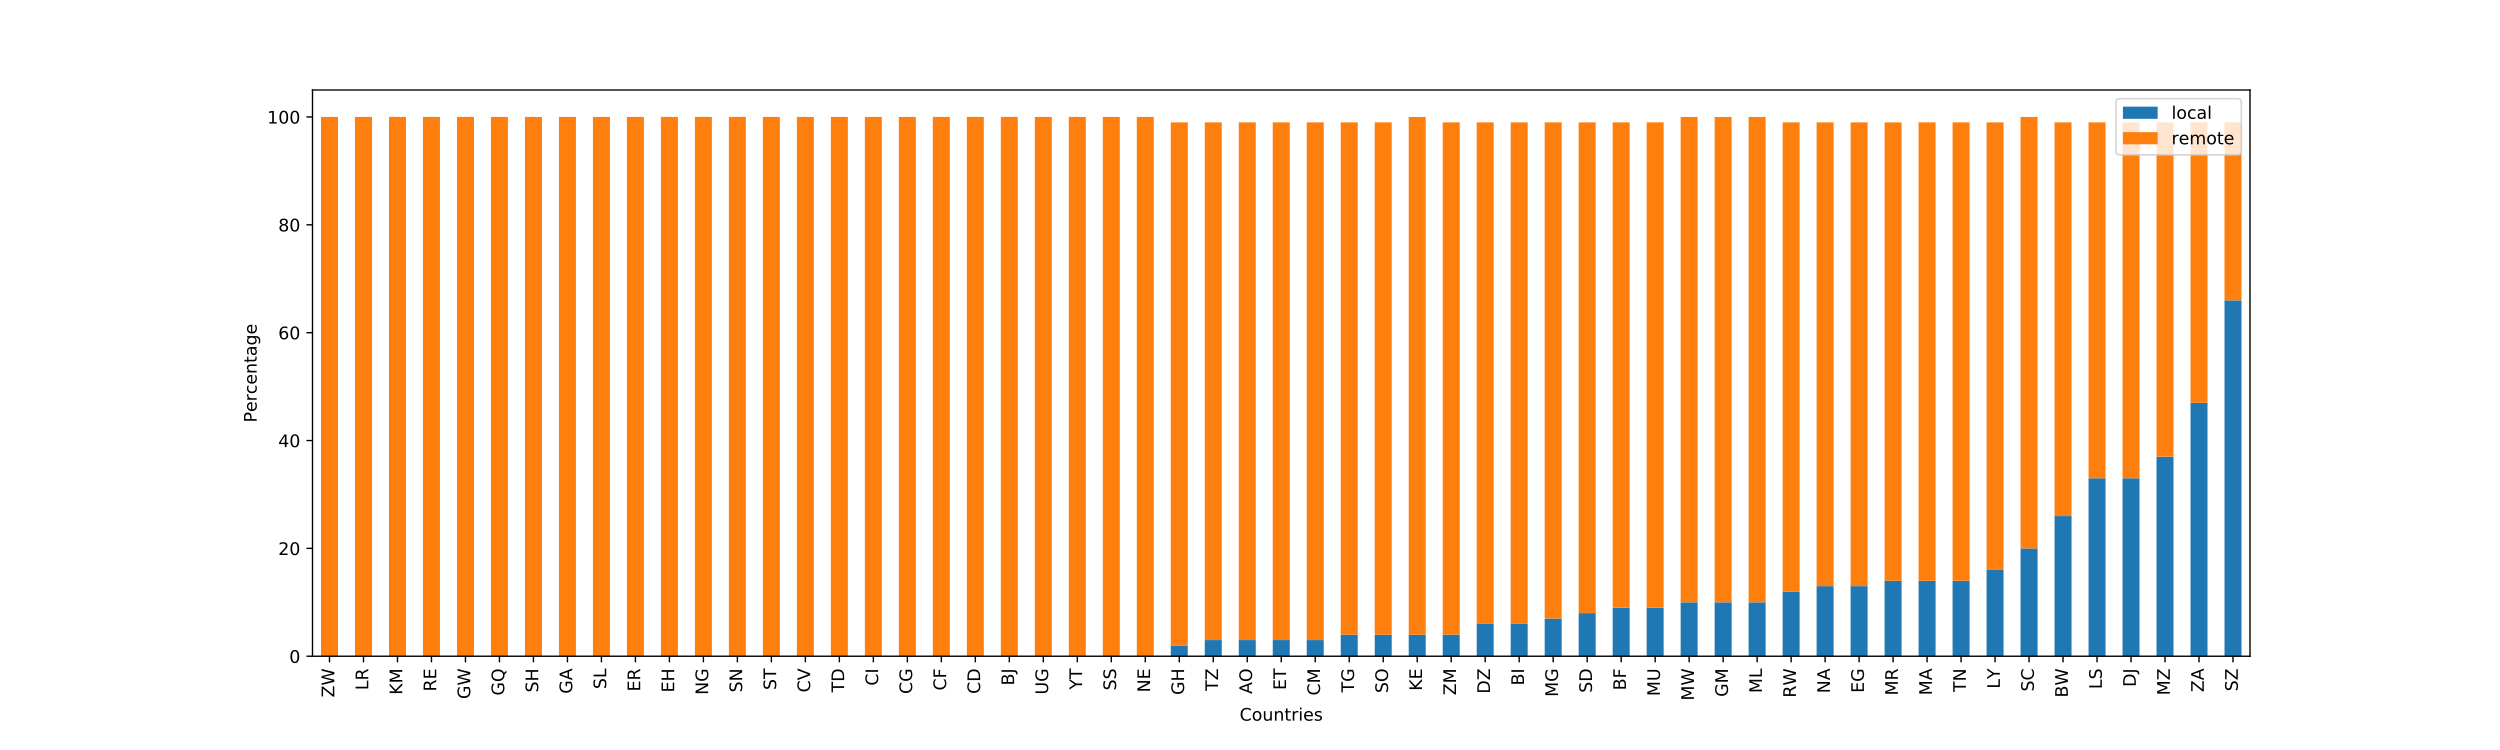 <?xml version="1.0" encoding="utf-8" standalone="no"?>
<!DOCTYPE svg PUBLIC "-//W3C//DTD SVG 1.1//EN"
  "http://www.w3.org/Graphics/SVG/1.1/DTD/svg11.dtd">
<!-- Created with matplotlib (http://matplotlib.org/) -->
<svg height="432pt" version="1.1" viewBox="0 0 1440 432" width="1440pt" xmlns="http://www.w3.org/2000/svg" xmlns:xlink="http://www.w3.org/1999/xlink">
 <defs>
  <style type="text/css">
*{stroke-linecap:butt;stroke-linejoin:round;}
  </style>
 </defs>
 <g id="figure_1">
  <g id="patch_1">
   <path d="M 0 432 
L 1440 432 
L 1440 0 
L 0 0 
z
" style="fill:#ffffff;"/>
  </g>
  <g id="axes_1">
   <g id="patch_2">
    <path d="M 180 378 
L 1296 378 
L 1296 51.84 
L 180 51.84 
z
" style="fill:#ffffff;"/>
   </g>
   <g id="patch_3">
    <path clip-path="url(#p265be5dde1)" d="M 184.895 378 
L 194.684 378 
L 194.684 378 
L 184.895 378 
z
" style="fill:#1f77b4;"/>
   </g>
   <g id="patch_4">
    <path clip-path="url(#p265be5dde1)" d="M 204.474 378 
L 214.263 378 
L 214.263 378 
L 204.474 378 
z
" style="fill:#1f77b4;"/>
   </g>
   <g id="patch_5">
    <path clip-path="url(#p265be5dde1)" d="M 224.053 378 
L 233.842 378 
L 233.842 378 
L 224.053 378 
z
" style="fill:#1f77b4;"/>
   </g>
   <g id="patch_6">
    <path clip-path="url(#p265be5dde1)" d="M 243.632 378 
L 253.421 378 
L 253.421 378 
L 243.632 378 
z
" style="fill:#1f77b4;"/>
   </g>
   <g id="patch_7">
    <path clip-path="url(#p265be5dde1)" d="M 263.211 378 
L 273 378 
L 273 378 
L 263.211 378 
z
" style="fill:#1f77b4;"/>
   </g>
   <g id="patch_8">
    <path clip-path="url(#p265be5dde1)" d="M 282.789 378 
L 292.579 378 
L 292.579 378 
L 282.789 378 
z
" style="fill:#1f77b4;"/>
   </g>
   <g id="patch_9">
    <path clip-path="url(#p265be5dde1)" d="M 302.368 378 
L 312.158 378 
L 312.158 378 
L 302.368 378 
z
" style="fill:#1f77b4;"/>
   </g>
   <g id="patch_10">
    <path clip-path="url(#p265be5dde1)" d="M 321.947 378 
L 331.737 378 
L 331.737 378 
L 321.947 378 
z
" style="fill:#1f77b4;"/>
   </g>
   <g id="patch_11">
    <path clip-path="url(#p265be5dde1)" d="M 341.526 378 
L 351.316 378 
L 351.316 378 
L 341.526 378 
z
" style="fill:#1f77b4;"/>
   </g>
   <g id="patch_12">
    <path clip-path="url(#p265be5dde1)" d="M 361.105 378 
L 370.895 378 
L 370.895 378 
L 361.105 378 
z
" style="fill:#1f77b4;"/>
   </g>
   <g id="patch_13">
    <path clip-path="url(#p265be5dde1)" d="M 380.684 378 
L 390.474 378 
L 390.474 378 
L 380.684 378 
z
" style="fill:#1f77b4;"/>
   </g>
   <g id="patch_14">
    <path clip-path="url(#p265be5dde1)" d="M 400.263 378 
L 410.053 378 
L 410.053 378 
L 400.263 378 
z
" style="fill:#1f77b4;"/>
   </g>
   <g id="patch_15">
    <path clip-path="url(#p265be5dde1)" d="M 419.842 378 
L 429.632 378 
L 429.632 378 
L 419.842 378 
z
" style="fill:#1f77b4;"/>
   </g>
   <g id="patch_16">
    <path clip-path="url(#p265be5dde1)" d="M 439.421 378 
L 449.211 378 
L 449.211 378 
L 439.421 378 
z
" style="fill:#1f77b4;"/>
   </g>
   <g id="patch_17">
    <path clip-path="url(#p265be5dde1)" d="M 459 378 
L 468.789 378 
L 468.789 378 
L 459 378 
z
" style="fill:#1f77b4;"/>
   </g>
   <g id="patch_18">
    <path clip-path="url(#p265be5dde1)" d="M 478.579 378 
L 488.368 378 
L 488.368 378 
L 478.579 378 
z
" style="fill:#1f77b4;"/>
   </g>
   <g id="patch_19">
    <path clip-path="url(#p265be5dde1)" d="M 498.158 378 
L 507.947 378 
L 507.947 378 
L 498.158 378 
z
" style="fill:#1f77b4;"/>
   </g>
   <g id="patch_20">
    <path clip-path="url(#p265be5dde1)" d="M 517.737 378 
L 527.526 378 
L 527.526 378 
L 517.737 378 
z
" style="fill:#1f77b4;"/>
   </g>
   <g id="patch_21">
    <path clip-path="url(#p265be5dde1)" d="M 537.316 378 
L 547.105 378 
L 547.105 378 
L 537.316 378 
z
" style="fill:#1f77b4;"/>
   </g>
   <g id="patch_22">
    <path clip-path="url(#p265be5dde1)" d="M 556.895 378 
L 566.684 378 
L 566.684 378 
L 556.895 378 
z
" style="fill:#1f77b4;"/>
   </g>
   <g id="patch_23">
    <path clip-path="url(#p265be5dde1)" d="M 576.474 378 
L 586.263 378 
L 586.263 378 
L 576.474 378 
z
" style="fill:#1f77b4;"/>
   </g>
   <g id="patch_24">
    <path clip-path="url(#p265be5dde1)" d="M 596.053 378 
L 605.842 378 
L 605.842 378 
L 596.053 378 
z
" style="fill:#1f77b4;"/>
   </g>
   <g id="patch_25">
    <path clip-path="url(#p265be5dde1)" d="M 615.632 378 
L 625.421 378 
L 625.421 378 
L 615.632 378 
z
" style="fill:#1f77b4;"/>
   </g>
   <g id="patch_26">
    <path clip-path="url(#p265be5dde1)" d="M 635.211 378 
L 645 378 
L 645 378 
L 635.211 378 
z
" style="fill:#1f77b4;"/>
   </g>
   <g id="patch_27">
    <path clip-path="url(#p265be5dde1)" d="M 654.789 378 
L 664.579 378 
L 664.579 378 
L 654.789 378 
z
" style="fill:#1f77b4;"/>
   </g>
   <g id="patch_28">
    <path clip-path="url(#p265be5dde1)" d="M 674.368 378 
L 684.158 378 
L 684.158 371.787 
L 674.368 371.787 
z
" style="fill:#1f77b4;"/>
   </g>
   <g id="patch_29">
    <path clip-path="url(#p265be5dde1)" d="M 693.947 378 
L 703.737 378 
L 703.737 368.681 
L 693.947 368.681 
z
" style="fill:#1f77b4;"/>
   </g>
   <g id="patch_30">
    <path clip-path="url(#p265be5dde1)" d="M 713.526 378 
L 723.316 378 
L 723.316 368.681 
L 713.526 368.681 
z
" style="fill:#1f77b4;"/>
   </g>
   <g id="patch_31">
    <path clip-path="url(#p265be5dde1)" d="M 733.105 378 
L 742.895 378 
L 742.895 368.681 
L 733.105 368.681 
z
" style="fill:#1f77b4;"/>
   </g>
   <g id="patch_32">
    <path clip-path="url(#p265be5dde1)" d="M 752.684 378 
L 762.474 378 
L 762.474 368.681 
L 752.684 368.681 
z
" style="fill:#1f77b4;"/>
   </g>
   <g id="patch_33">
    <path clip-path="url(#p265be5dde1)" d="M 772.263 378 
L 782.053 378 
L 782.053 365.575 
L 772.263 365.575 
z
" style="fill:#1f77b4;"/>
   </g>
   <g id="patch_34">
    <path clip-path="url(#p265be5dde1)" d="M 791.842 378 
L 801.632 378 
L 801.632 365.575 
L 791.842 365.575 
z
" style="fill:#1f77b4;"/>
   </g>
   <g id="patch_35">
    <path clip-path="url(#p265be5dde1)" d="M 811.421 378 
L 821.211 378 
L 821.211 365.575 
L 811.421 365.575 
z
" style="fill:#1f77b4;"/>
   </g>
   <g id="patch_36">
    <path clip-path="url(#p265be5dde1)" d="M 831 378 
L 840.789 378 
L 840.789 365.575 
L 831 365.575 
z
" style="fill:#1f77b4;"/>
   </g>
   <g id="patch_37">
    <path clip-path="url(#p265be5dde1)" d="M 850.579 378 
L 860.368 378 
L 860.368 359.362 
L 850.579 359.362 
z
" style="fill:#1f77b4;"/>
   </g>
   <g id="patch_38">
    <path clip-path="url(#p265be5dde1)" d="M 870.158 378 
L 879.947 378 
L 879.947 359.362 
L 870.158 359.362 
z
" style="fill:#1f77b4;"/>
   </g>
   <g id="patch_39">
    <path clip-path="url(#p265be5dde1)" d="M 889.737 378 
L 899.526 378 
L 899.526 356.256 
L 889.737 356.256 
z
" style="fill:#1f77b4;"/>
   </g>
   <g id="patch_40">
    <path clip-path="url(#p265be5dde1)" d="M 909.316 378 
L 919.105 378 
L 919.105 353.15 
L 909.316 353.15 
z
" style="fill:#1f77b4;"/>
   </g>
   <g id="patch_41">
    <path clip-path="url(#p265be5dde1)" d="M 928.895 378 
L 938.684 378 
L 938.684 350.043 
L 928.895 350.043 
z
" style="fill:#1f77b4;"/>
   </g>
   <g id="patch_42">
    <path clip-path="url(#p265be5dde1)" d="M 948.474 378 
L 958.263 378 
L 958.263 350.043 
L 948.474 350.043 
z
" style="fill:#1f77b4;"/>
   </g>
   <g id="patch_43">
    <path clip-path="url(#p265be5dde1)" d="M 968.053 378 
L 977.842 378 
L 977.842 346.937 
L 968.053 346.937 
z
" style="fill:#1f77b4;"/>
   </g>
   <g id="patch_44">
    <path clip-path="url(#p265be5dde1)" d="M 987.632 378 
L 997.421 378 
L 997.421 346.937 
L 987.632 346.937 
z
" style="fill:#1f77b4;"/>
   </g>
   <g id="patch_45">
    <path clip-path="url(#p265be5dde1)" d="M 1007.211 378 
L 1017 378 
L 1017 346.937 
L 1007.211 346.937 
z
" style="fill:#1f77b4;"/>
   </g>
   <g id="patch_46">
    <path clip-path="url(#p265be5dde1)" d="M 1026.789 378 
L 1036.579 378 
L 1036.579 340.725 
L 1026.789 340.725 
z
" style="fill:#1f77b4;"/>
   </g>
   <g id="patch_47">
    <path clip-path="url(#p265be5dde1)" d="M 1046.368 378 
L 1056.158 378 
L 1056.158 337.618 
L 1046.368 337.618 
z
" style="fill:#1f77b4;"/>
   </g>
   <g id="patch_48">
    <path clip-path="url(#p265be5dde1)" d="M 1065.947 378 
L 1075.737 378 
L 1075.737 337.618 
L 1065.947 337.618 
z
" style="fill:#1f77b4;"/>
   </g>
   <g id="patch_49">
    <path clip-path="url(#p265be5dde1)" d="M 1085.526 378 
L 1095.316 378 
L 1095.316 334.512 
L 1085.526 334.512 
z
" style="fill:#1f77b4;"/>
   </g>
   <g id="patch_50">
    <path clip-path="url(#p265be5dde1)" d="M 1105.105 378 
L 1114.895 378 
L 1114.895 334.512 
L 1105.105 334.512 
z
" style="fill:#1f77b4;"/>
   </g>
   <g id="patch_51">
    <path clip-path="url(#p265be5dde1)" d="M 1124.684 378 
L 1134.474 378 
L 1134.474 334.512 
L 1124.684 334.512 
z
" style="fill:#1f77b4;"/>
   </g>
   <g id="patch_52">
    <path clip-path="url(#p265be5dde1)" d="M 1144.263 378 
L 1154.053 378 
L 1154.053 328.299 
L 1144.263 328.299 
z
" style="fill:#1f77b4;"/>
   </g>
   <g id="patch_53">
    <path clip-path="url(#p265be5dde1)" d="M 1163.842 378 
L 1173.632 378 
L 1173.632 315.874 
L 1163.842 315.874 
z
" style="fill:#1f77b4;"/>
   </g>
   <g id="patch_54">
    <path clip-path="url(#p265be5dde1)" d="M 1183.421 378 
L 1193.211 378 
L 1193.211 297.237 
L 1183.421 297.237 
z
" style="fill:#1f77b4;"/>
   </g>
   <g id="patch_55">
    <path clip-path="url(#p265be5dde1)" d="M 1203 378 
L 1212.789 378 
L 1212.789 275.493 
L 1203 275.493 
z
" style="fill:#1f77b4;"/>
   </g>
   <g id="patch_56">
    <path clip-path="url(#p265be5dde1)" d="M 1222.579 378 
L 1232.368 378 
L 1232.368 275.493 
L 1222.579 275.493 
z
" style="fill:#1f77b4;"/>
   </g>
   <g id="patch_57">
    <path clip-path="url(#p265be5dde1)" d="M 1242.158 378 
L 1251.947 378 
L 1251.947 263.067 
L 1242.158 263.067 
z
" style="fill:#1f77b4;"/>
   </g>
   <g id="patch_58">
    <path clip-path="url(#p265be5dde1)" d="M 1261.737 378 
L 1271.526 378 
L 1271.526 232.005 
L 1261.737 232.005 
z
" style="fill:#1f77b4;"/>
   </g>
   <g id="patch_59">
    <path clip-path="url(#p265be5dde1)" d="M 1281.316 378 
L 1291.105 378 
L 1291.105 172.985 
L 1281.316 172.985 
z
" style="fill:#1f77b4;"/>
   </g>
   <g id="patch_60">
    <path clip-path="url(#p265be5dde1)" d="M 184.895 378 
L 194.684 378 
L 194.684 67.371 
L 184.895 67.371 
z
" style="fill:#ff7f0e;"/>
   </g>
   <g id="patch_61">
    <path clip-path="url(#p265be5dde1)" d="M 204.474 378 
L 214.263 378 
L 214.263 67.371 
L 204.474 67.371 
z
" style="fill:#ff7f0e;"/>
   </g>
   <g id="patch_62">
    <path clip-path="url(#p265be5dde1)" d="M 224.053 378 
L 233.842 378 
L 233.842 67.371 
L 224.053 67.371 
z
" style="fill:#ff7f0e;"/>
   </g>
   <g id="patch_63">
    <path clip-path="url(#p265be5dde1)" d="M 243.632 378 
L 253.421 378 
L 253.421 67.371 
L 243.632 67.371 
z
" style="fill:#ff7f0e;"/>
   </g>
   <g id="patch_64">
    <path clip-path="url(#p265be5dde1)" d="M 263.211 378 
L 273 378 
L 273 67.371 
L 263.211 67.371 
z
" style="fill:#ff7f0e;"/>
   </g>
   <g id="patch_65">
    <path clip-path="url(#p265be5dde1)" d="M 282.789 378 
L 292.579 378 
L 292.579 67.371 
L 282.789 67.371 
z
" style="fill:#ff7f0e;"/>
   </g>
   <g id="patch_66">
    <path clip-path="url(#p265be5dde1)" d="M 302.368 378 
L 312.158 378 
L 312.158 67.371 
L 302.368 67.371 
z
" style="fill:#ff7f0e;"/>
   </g>
   <g id="patch_67">
    <path clip-path="url(#p265be5dde1)" d="M 321.947 378 
L 331.737 378 
L 331.737 67.371 
L 321.947 67.371 
z
" style="fill:#ff7f0e;"/>
   </g>
   <g id="patch_68">
    <path clip-path="url(#p265be5dde1)" d="M 341.526 378 
L 351.316 378 
L 351.316 67.371 
L 341.526 67.371 
z
" style="fill:#ff7f0e;"/>
   </g>
   <g id="patch_69">
    <path clip-path="url(#p265be5dde1)" d="M 361.105 378 
L 370.895 378 
L 370.895 67.371 
L 361.105 67.371 
z
" style="fill:#ff7f0e;"/>
   </g>
   <g id="patch_70">
    <path clip-path="url(#p265be5dde1)" d="M 380.684 378 
L 390.474 378 
L 390.474 67.371 
L 380.684 67.371 
z
" style="fill:#ff7f0e;"/>
   </g>
   <g id="patch_71">
    <path clip-path="url(#p265be5dde1)" d="M 400.263 378 
L 410.053 378 
L 410.053 67.371 
L 400.263 67.371 
z
" style="fill:#ff7f0e;"/>
   </g>
   <g id="patch_72">
    <path clip-path="url(#p265be5dde1)" d="M 419.842 378 
L 429.632 378 
L 429.632 67.371 
L 419.842 67.371 
z
" style="fill:#ff7f0e;"/>
   </g>
   <g id="patch_73">
    <path clip-path="url(#p265be5dde1)" d="M 439.421 378 
L 449.211 378 
L 449.211 67.371 
L 439.421 67.371 
z
" style="fill:#ff7f0e;"/>
   </g>
   <g id="patch_74">
    <path clip-path="url(#p265be5dde1)" d="M 459 378 
L 468.789 378 
L 468.789 67.371 
L 459 67.371 
z
" style="fill:#ff7f0e;"/>
   </g>
   <g id="patch_75">
    <path clip-path="url(#p265be5dde1)" d="M 478.579 378 
L 488.368 378 
L 488.368 67.371 
L 478.579 67.371 
z
" style="fill:#ff7f0e;"/>
   </g>
   <g id="patch_76">
    <path clip-path="url(#p265be5dde1)" d="M 498.158 378 
L 507.947 378 
L 507.947 67.371 
L 498.158 67.371 
z
" style="fill:#ff7f0e;"/>
   </g>
   <g id="patch_77">
    <path clip-path="url(#p265be5dde1)" d="M 517.737 378 
L 527.526 378 
L 527.526 67.371 
L 517.737 67.371 
z
" style="fill:#ff7f0e;"/>
   </g>
   <g id="patch_78">
    <path clip-path="url(#p265be5dde1)" d="M 537.316 378 
L 547.105 378 
L 547.105 67.371 
L 537.316 67.371 
z
" style="fill:#ff7f0e;"/>
   </g>
   <g id="patch_79">
    <path clip-path="url(#p265be5dde1)" d="M 556.895 378 
L 566.684 378 
L 566.684 67.371 
L 556.895 67.371 
z
" style="fill:#ff7f0e;"/>
   </g>
   <g id="patch_80">
    <path clip-path="url(#p265be5dde1)" d="M 576.474 378 
L 586.263 378 
L 586.263 67.371 
L 576.474 67.371 
z
" style="fill:#ff7f0e;"/>
   </g>
   <g id="patch_81">
    <path clip-path="url(#p265be5dde1)" d="M 596.053 378 
L 605.842 378 
L 605.842 67.371 
L 596.053 67.371 
z
" style="fill:#ff7f0e;"/>
   </g>
   <g id="patch_82">
    <path clip-path="url(#p265be5dde1)" d="M 615.632 378 
L 625.421 378 
L 625.421 67.371 
L 615.632 67.371 
z
" style="fill:#ff7f0e;"/>
   </g>
   <g id="patch_83">
    <path clip-path="url(#p265be5dde1)" d="M 635.211 378 
L 645 378 
L 645 67.371 
L 635.211 67.371 
z
" style="fill:#ff7f0e;"/>
   </g>
   <g id="patch_84">
    <path clip-path="url(#p265be5dde1)" d="M 654.789 378 
L 664.579 378 
L 664.579 67.371 
L 654.789 67.371 
z
" style="fill:#ff7f0e;"/>
   </g>
   <g id="patch_85">
    <path clip-path="url(#p265be5dde1)" d="M 674.368 371.787 
L 684.158 371.787 
L 684.158 70.478 
L 674.368 70.478 
z
" style="fill:#ff7f0e;"/>
   </g>
   <g id="patch_86">
    <path clip-path="url(#p265be5dde1)" d="M 693.947 368.681 
L 703.737 368.681 
L 703.737 70.478 
L 693.947 70.478 
z
" style="fill:#ff7f0e;"/>
   </g>
   <g id="patch_87">
    <path clip-path="url(#p265be5dde1)" d="M 713.526 368.681 
L 723.316 368.681 
L 723.316 70.478 
L 713.526 70.478 
z
" style="fill:#ff7f0e;"/>
   </g>
   <g id="patch_88">
    <path clip-path="url(#p265be5dde1)" d="M 733.105 368.681 
L 742.895 368.681 
L 742.895 70.478 
L 733.105 70.478 
z
" style="fill:#ff7f0e;"/>
   </g>
   <g id="patch_89">
    <path clip-path="url(#p265be5dde1)" d="M 752.684 368.681 
L 762.474 368.681 
L 762.474 70.478 
L 752.684 70.478 
z
" style="fill:#ff7f0e;"/>
   </g>
   <g id="patch_90">
    <path clip-path="url(#p265be5dde1)" d="M 772.263 365.575 
L 782.053 365.575 
L 782.053 70.478 
L 772.263 70.478 
z
" style="fill:#ff7f0e;"/>
   </g>
   <g id="patch_91">
    <path clip-path="url(#p265be5dde1)" d="M 791.842 365.575 
L 801.632 365.575 
L 801.632 70.478 
L 791.842 70.478 
z
" style="fill:#ff7f0e;"/>
   </g>
   <g id="patch_92">
    <path clip-path="url(#p265be5dde1)" d="M 811.421 365.575 
L 821.211 365.575 
L 821.211 67.371 
L 811.421 67.371 
z
" style="fill:#ff7f0e;"/>
   </g>
   <g id="patch_93">
    <path clip-path="url(#p265be5dde1)" d="M 831 365.575 
L 840.789 365.575 
L 840.789 70.478 
L 831 70.478 
z
" style="fill:#ff7f0e;"/>
   </g>
   <g id="patch_94">
    <path clip-path="url(#p265be5dde1)" d="M 850.579 359.362 
L 860.368 359.362 
L 860.368 70.478 
L 850.579 70.478 
z
" style="fill:#ff7f0e;"/>
   </g>
   <g id="patch_95">
    <path clip-path="url(#p265be5dde1)" d="M 870.158 359.362 
L 879.947 359.362 
L 879.947 70.478 
L 870.158 70.478 
z
" style="fill:#ff7f0e;"/>
   </g>
   <g id="patch_96">
    <path clip-path="url(#p265be5dde1)" d="M 889.737 356.256 
L 899.526 356.256 
L 899.526 70.478 
L 889.737 70.478 
z
" style="fill:#ff7f0e;"/>
   </g>
   <g id="patch_97">
    <path clip-path="url(#p265be5dde1)" d="M 909.316 353.15 
L 919.105 353.15 
L 919.105 70.478 
L 909.316 70.478 
z
" style="fill:#ff7f0e;"/>
   </g>
   <g id="patch_98">
    <path clip-path="url(#p265be5dde1)" d="M 928.895 350.043 
L 938.684 350.043 
L 938.684 70.478 
L 928.895 70.478 
z
" style="fill:#ff7f0e;"/>
   </g>
   <g id="patch_99">
    <path clip-path="url(#p265be5dde1)" d="M 948.474 350.043 
L 958.263 350.043 
L 958.263 70.478 
L 948.474 70.478 
z
" style="fill:#ff7f0e;"/>
   </g>
   <g id="patch_100">
    <path clip-path="url(#p265be5dde1)" d="M 968.053 346.937 
L 977.842 346.937 
L 977.842 67.371 
L 968.053 67.371 
z
" style="fill:#ff7f0e;"/>
   </g>
   <g id="patch_101">
    <path clip-path="url(#p265be5dde1)" d="M 987.632 346.937 
L 997.421 346.937 
L 997.421 67.371 
L 987.632 67.371 
z
" style="fill:#ff7f0e;"/>
   </g>
   <g id="patch_102">
    <path clip-path="url(#p265be5dde1)" d="M 1007.211 346.937 
L 1017 346.937 
L 1017 67.371 
L 1007.211 67.371 
z
" style="fill:#ff7f0e;"/>
   </g>
   <g id="patch_103">
    <path clip-path="url(#p265be5dde1)" d="M 1026.789 340.725 
L 1036.579 340.725 
L 1036.579 70.478 
L 1026.789 70.478 
z
" style="fill:#ff7f0e;"/>
   </g>
   <g id="patch_104">
    <path clip-path="url(#p265be5dde1)" d="M 1046.368 337.618 
L 1056.158 337.618 
L 1056.158 70.478 
L 1046.368 70.478 
z
" style="fill:#ff7f0e;"/>
   </g>
   <g id="patch_105">
    <path clip-path="url(#p265be5dde1)" d="M 1065.947 337.618 
L 1075.737 337.618 
L 1075.737 70.478 
L 1065.947 70.478 
z
" style="fill:#ff7f0e;"/>
   </g>
   <g id="patch_106">
    <path clip-path="url(#p265be5dde1)" d="M 1085.526 334.512 
L 1095.316 334.512 
L 1095.316 70.478 
L 1085.526 70.478 
z
" style="fill:#ff7f0e;"/>
   </g>
   <g id="patch_107">
    <path clip-path="url(#p265be5dde1)" d="M 1105.105 334.512 
L 1114.895 334.512 
L 1114.895 70.478 
L 1105.105 70.478 
z
" style="fill:#ff7f0e;"/>
   </g>
   <g id="patch_108">
    <path clip-path="url(#p265be5dde1)" d="M 1124.684 334.512 
L 1134.474 334.512 
L 1134.474 70.478 
L 1124.684 70.478 
z
" style="fill:#ff7f0e;"/>
   </g>
   <g id="patch_109">
    <path clip-path="url(#p265be5dde1)" d="M 1144.263 328.299 
L 1154.053 328.299 
L 1154.053 70.478 
L 1144.263 70.478 
z
" style="fill:#ff7f0e;"/>
   </g>
   <g id="patch_110">
    <path clip-path="url(#p265be5dde1)" d="M 1163.842 315.874 
L 1173.632 315.874 
L 1173.632 67.371 
L 1163.842 67.371 
z
" style="fill:#ff7f0e;"/>
   </g>
   <g id="patch_111">
    <path clip-path="url(#p265be5dde1)" d="M 1183.421 297.237 
L 1193.211 297.237 
L 1193.211 70.478 
L 1183.421 70.478 
z
" style="fill:#ff7f0e;"/>
   </g>
   <g id="patch_112">
    <path clip-path="url(#p265be5dde1)" d="M 1203 275.493 
L 1212.789 275.493 
L 1212.789 70.478 
L 1203 70.478 
z
" style="fill:#ff7f0e;"/>
   </g>
   <g id="patch_113">
    <path clip-path="url(#p265be5dde1)" d="M 1222.579 275.493 
L 1232.368 275.493 
L 1232.368 70.478 
L 1222.579 70.478 
z
" style="fill:#ff7f0e;"/>
   </g>
   <g id="patch_114">
    <path clip-path="url(#p265be5dde1)" d="M 1242.158 263.067 
L 1251.947 263.067 
L 1251.947 70.478 
L 1242.158 70.478 
z
" style="fill:#ff7f0e;"/>
   </g>
   <g id="patch_115">
    <path clip-path="url(#p265be5dde1)" d="M 1261.737 232.005 
L 1271.526 232.005 
L 1271.526 70.478 
L 1261.737 70.478 
z
" style="fill:#ff7f0e;"/>
   </g>
   <g id="patch_116">
    <path clip-path="url(#p265be5dde1)" d="M 1281.316 172.985 
L 1291.105 172.985 
L 1291.105 70.478 
L 1281.316 70.478 
z
" style="fill:#ff7f0e;"/>
   </g>
   <g id="matplotlib.axis_1">
    <g id="xtick_1">
     <g id="line2d_1">
      <defs>
       <path d="M 0 0 
L 0 3.5 
" id="m1bd57520ed" style="stroke:#000000;stroke-width:0.8;"/>
      </defs>
      <g>
       <use style="stroke:#000000;stroke-width:0.8;" x="189.789" xlink:href="#m1bd57520ed" y="378"/>
      </g>
     </g>
     <g id="text_1">
      <!-- ZW -->
      <defs>
       <path d="M 5.609 72.906 
L 62.891 72.906 
L 62.891 65.375 
L 16.797 8.297 
L 64.016 8.297 
L 64.016 0 
L 4.5 0 
L 4.5 7.516 
L 50.594 64.594 
L 5.609 64.594 
z
" id="DejaVuSans-5a"/>
       <path d="M 3.328 72.906 
L 13.281 72.906 
L 28.609 11.281 
L 43.891 72.906 
L 54.984 72.906 
L 70.312 11.281 
L 85.594 72.906 
L 95.609 72.906 
L 77.297 0 
L 64.891 0 
L 49.516 63.281 
L 33.984 0 
L 21.578 0 
z
" id="DejaVuSans-57"/>
      </defs>
      <g transform="translate(192.549 401.738)rotate(-90)scale(0.1 -0.1)">
       <use xlink:href="#DejaVuSans-5a"/>
       <use x="68.506" xlink:href="#DejaVuSans-57"/>
      </g>
     </g>
    </g>
    <g id="xtick_2">
     <g id="line2d_2">
      <g>
       <use style="stroke:#000000;stroke-width:0.8;" x="209.368" xlink:href="#m1bd57520ed" y="378"/>
      </g>
     </g>
     <g id="text_2">
      <!-- LR -->
      <defs>
       <path d="M 9.812 72.906 
L 19.672 72.906 
L 19.672 8.297 
L 55.172 8.297 
L 55.172 0 
L 9.812 0 
z
" id="DejaVuSans-4c"/>
       <path d="M 44.391 34.188 
Q 47.562 33.109 50.562 29.594 
Q 53.562 26.078 56.594 19.922 
L 66.609 0 
L 56 0 
L 46.688 18.703 
Q 43.062 26.031 39.672 28.422 
Q 36.281 30.812 30.422 30.812 
L 19.672 30.812 
L 19.672 0 
L 9.812 0 
L 9.812 72.906 
L 32.078 72.906 
Q 44.578 72.906 50.734 67.672 
Q 56.891 62.453 56.891 51.906 
Q 56.891 45.016 53.688 40.469 
Q 50.484 35.938 44.391 34.188 
z
M 19.672 64.797 
L 19.672 38.922 
L 32.078 38.922 
Q 39.203 38.922 42.844 42.219 
Q 46.484 45.516 46.484 51.906 
Q 46.484 58.297 42.844 61.547 
Q 39.203 64.797 32.078 64.797 
z
" id="DejaVuSans-52"/>
      </defs>
      <g transform="translate(212.128 397.52)rotate(-90)scale(0.1 -0.1)">
       <use xlink:href="#DejaVuSans-4c"/>
       <use x="55.713" xlink:href="#DejaVuSans-52"/>
      </g>
     </g>
    </g>
    <g id="xtick_3">
     <g id="line2d_3">
      <g>
       <use style="stroke:#000000;stroke-width:0.8;" x="228.947" xlink:href="#m1bd57520ed" y="378"/>
      </g>
     </g>
     <g id="text_3">
      <!-- KM -->
      <defs>
       <path d="M 9.812 72.906 
L 19.672 72.906 
L 19.672 42.094 
L 52.391 72.906 
L 65.094 72.906 
L 28.906 38.922 
L 67.672 0 
L 54.688 0 
L 19.672 35.109 
L 19.672 0 
L 9.812 0 
z
" id="DejaVuSans-4b"/>
       <path d="M 9.812 72.906 
L 24.516 72.906 
L 43.109 23.297 
L 61.812 72.906 
L 76.516 72.906 
L 76.516 0 
L 66.891 0 
L 66.891 64.016 
L 48.094 14.016 
L 38.188 14.016 
L 19.391 64.016 
L 19.391 0 
L 9.812 0 
z
" id="DejaVuSans-4d"/>
      </defs>
      <g transform="translate(231.707 400.186)rotate(-90)scale(0.1 -0.1)">
       <use xlink:href="#DejaVuSans-4b"/>
       <use x="65.576" xlink:href="#DejaVuSans-4d"/>
      </g>
     </g>
    </g>
    <g id="xtick_4">
     <g id="line2d_4">
      <g>
       <use style="stroke:#000000;stroke-width:0.8;" x="248.526" xlink:href="#m1bd57520ed" y="378"/>
      </g>
     </g>
     <g id="text_4">
      <!-- RE -->
      <defs>
       <path d="M 9.812 72.906 
L 55.906 72.906 
L 55.906 64.594 
L 19.672 64.594 
L 19.672 43.016 
L 54.391 43.016 
L 54.391 34.719 
L 19.672 34.719 
L 19.672 8.297 
L 56.781 8.297 
L 56.781 0 
L 9.812 0 
z
" id="DejaVuSans-45"/>
      </defs>
      <g transform="translate(251.286 398.267)rotate(-90)scale(0.1 -0.1)">
       <use xlink:href="#DejaVuSans-52"/>
       <use x="69.482" xlink:href="#DejaVuSans-45"/>
      </g>
     </g>
    </g>
    <g id="xtick_5">
     <g id="line2d_5">
      <g>
       <use style="stroke:#000000;stroke-width:0.8;" x="268.105" xlink:href="#m1bd57520ed" y="378"/>
      </g>
     </g>
     <g id="text_5">
      <!-- GW -->
      <defs>
       <path d="M 59.516 10.406 
L 59.516 29.984 
L 43.406 29.984 
L 43.406 38.094 
L 69.281 38.094 
L 69.281 6.781 
Q 63.578 2.734 56.688 0.656 
Q 49.812 -1.422 42 -1.422 
Q 24.906 -1.422 15.25 8.562 
Q 5.609 18.562 5.609 36.375 
Q 5.609 54.25 15.25 64.234 
Q 24.906 74.219 42 74.219 
Q 49.125 74.219 55.547 72.453 
Q 61.969 70.703 67.391 67.281 
L 67.391 56.781 
Q 61.922 61.422 55.766 63.766 
Q 49.609 66.109 42.828 66.109 
Q 29.438 66.109 22.719 58.641 
Q 16.016 51.172 16.016 36.375 
Q 16.016 21.625 22.719 14.156 
Q 29.438 6.688 42.828 6.688 
Q 48.047 6.688 52.141 7.594 
Q 56.25 8.5 59.516 10.406 
z
" id="DejaVuSans-47"/>
      </defs>
      <g transform="translate(270.865 402.636)rotate(-90)scale(0.1 -0.1)">
       <use xlink:href="#DejaVuSans-47"/>
       <use x="77.49" xlink:href="#DejaVuSans-57"/>
      </g>
     </g>
    </g>
    <g id="xtick_6">
     <g id="line2d_6">
      <g>
       <use style="stroke:#000000;stroke-width:0.8;" x="287.684" xlink:href="#m1bd57520ed" y="378"/>
      </g>
     </g>
     <g id="text_6">
      <!-- GQ -->
      <defs>
       <path d="M 39.406 66.219 
Q 28.656 66.219 22.328 58.203 
Q 16.016 50.203 16.016 36.375 
Q 16.016 22.609 22.328 14.594 
Q 28.656 6.594 39.406 6.594 
Q 50.141 6.594 56.422 14.594 
Q 62.703 22.609 62.703 36.375 
Q 62.703 50.203 56.422 58.203 
Q 50.141 66.219 39.406 66.219 
z
M 53.219 1.312 
L 66.219 -12.891 
L 54.297 -12.891 
L 43.5 -1.219 
Q 41.891 -1.312 41.031 -1.359 
Q 40.188 -1.422 39.406 -1.422 
Q 24.031 -1.422 14.812 8.859 
Q 5.609 19.141 5.609 36.375 
Q 5.609 53.656 14.812 63.938 
Q 24.031 74.219 39.406 74.219 
Q 54.734 74.219 63.906 63.938 
Q 73.094 53.656 73.094 36.375 
Q 73.094 23.688 67.984 14.641 
Q 62.891 5.609 53.219 1.312 
z
" id="DejaVuSans-51"/>
      </defs>
      <g transform="translate(290.444 400.62)rotate(-90)scale(0.1 -0.1)">
       <use xlink:href="#DejaVuSans-47"/>
       <use x="77.49" xlink:href="#DejaVuSans-51"/>
      </g>
     </g>
    </g>
    <g id="xtick_7">
     <g id="line2d_7">
      <g>
       <use style="stroke:#000000;stroke-width:0.8;" x="307.263" xlink:href="#m1bd57520ed" y="378"/>
      </g>
     </g>
     <g id="text_7">
      <!-- SH -->
      <defs>
       <path d="M 53.516 70.516 
L 53.516 60.891 
Q 47.906 63.578 42.922 64.891 
Q 37.938 66.219 33.297 66.219 
Q 25.25 66.219 20.875 63.094 
Q 16.5 59.969 16.5 54.203 
Q 16.5 49.359 19.406 46.891 
Q 22.312 44.438 30.422 42.922 
L 36.375 41.703 
Q 47.406 39.594 52.656 34.297 
Q 57.906 29 57.906 20.125 
Q 57.906 9.516 50.797 4.047 
Q 43.703 -1.422 29.984 -1.422 
Q 24.812 -1.422 18.969 -0.25 
Q 13.141 0.922 6.891 3.219 
L 6.891 13.375 
Q 12.891 10.016 18.656 8.297 
Q 24.422 6.594 29.984 6.594 
Q 38.422 6.594 43.016 9.906 
Q 47.609 13.234 47.609 19.391 
Q 47.609 24.75 44.312 27.781 
Q 41.016 30.812 33.5 32.328 
L 27.484 33.5 
Q 16.453 35.688 11.516 40.375 
Q 6.594 45.062 6.594 53.422 
Q 6.594 63.094 13.406 68.656 
Q 20.219 74.219 32.172 74.219 
Q 37.312 74.219 42.625 73.281 
Q 47.953 72.359 53.516 70.516 
z
" id="DejaVuSans-53"/>
       <path d="M 9.812 72.906 
L 19.672 72.906 
L 19.672 43.016 
L 55.516 43.016 
L 55.516 72.906 
L 65.375 72.906 
L 65.375 0 
L 55.516 0 
L 55.516 34.719 
L 19.672 34.719 
L 19.672 0 
L 9.812 0 
z
" id="DejaVuSans-48"/>
      </defs>
      <g transform="translate(310.023 398.869)rotate(-90)scale(0.1 -0.1)">
       <use xlink:href="#DejaVuSans-53"/>
       <use x="63.477" xlink:href="#DejaVuSans-48"/>
      </g>
     </g>
    </g>
    <g id="xtick_8">
     <g id="line2d_8">
      <g>
       <use style="stroke:#000000;stroke-width:0.8;" x="326.842" xlink:href="#m1bd57520ed" y="378"/>
      </g>
     </g>
     <g id="text_8">
      <!-- GA -->
      <defs>
       <path d="M 34.188 63.188 
L 20.797 26.906 
L 47.609 26.906 
z
M 28.609 72.906 
L 39.797 72.906 
L 67.578 0 
L 57.328 0 
L 50.688 18.703 
L 17.828 18.703 
L 11.188 0 
L 0.781 0 
z
" id="DejaVuSans-41"/>
      </defs>
      <g transform="translate(329.601 399.589)rotate(-90)scale(0.1 -0.1)">
       <use xlink:href="#DejaVuSans-47"/>
       <use x="77.49" xlink:href="#DejaVuSans-41"/>
      </g>
     </g>
    </g>
    <g id="xtick_9">
     <g id="line2d_9">
      <g>
       <use style="stroke:#000000;stroke-width:0.8;" x="346.421" xlink:href="#m1bd57520ed" y="378"/>
      </g>
     </g>
     <g id="text_9">
      <!-- SL -->
      <g transform="translate(349.18 396.92)rotate(-90)scale(0.1 -0.1)">
       <use xlink:href="#DejaVuSans-53"/>
       <use x="63.477" xlink:href="#DejaVuSans-4c"/>
      </g>
     </g>
    </g>
    <g id="xtick_10">
     <g id="line2d_10">
      <g>
       <use style="stroke:#000000;stroke-width:0.8;" x="366" xlink:href="#m1bd57520ed" y="378"/>
      </g>
     </g>
     <g id="text_10">
      <!-- ER -->
      <g transform="translate(368.759 398.267)rotate(-90)scale(0.1 -0.1)">
       <use xlink:href="#DejaVuSans-45"/>
       <use x="63.184" xlink:href="#DejaVuSans-52"/>
      </g>
     </g>
    </g>
    <g id="xtick_11">
     <g id="line2d_11">
      <g>
       <use style="stroke:#000000;stroke-width:0.8;" x="385.579" xlink:href="#m1bd57520ed" y="378"/>
      </g>
     </g>
     <g id="text_11">
      <!-- EH -->
      <g transform="translate(388.338 398.839)rotate(-90)scale(0.1 -0.1)">
       <use xlink:href="#DejaVuSans-45"/>
       <use x="63.184" xlink:href="#DejaVuSans-48"/>
      </g>
     </g>
    </g>
    <g id="xtick_12">
     <g id="line2d_12">
      <g>
       <use style="stroke:#000000;stroke-width:0.8;" x="405.158" xlink:href="#m1bd57520ed" y="378"/>
      </g>
     </g>
     <g id="text_12">
      <!-- NG -->
      <defs>
       <path d="M 9.812 72.906 
L 23.094 72.906 
L 55.422 11.922 
L 55.422 72.906 
L 64.984 72.906 
L 64.984 0 
L 51.703 0 
L 19.391 60.984 
L 19.391 0 
L 9.812 0 
z
" id="DejaVuSans-4e"/>
      </defs>
      <g transform="translate(407.917 400.23)rotate(-90)scale(0.1 -0.1)">
       <use xlink:href="#DejaVuSans-4e"/>
       <use x="74.805" xlink:href="#DejaVuSans-47"/>
      </g>
     </g>
    </g>
    <g id="xtick_13">
     <g id="line2d_13">
      <g>
       <use style="stroke:#000000;stroke-width:0.8;" x="424.737" xlink:href="#m1bd57520ed" y="378"/>
      </g>
     </g>
     <g id="text_13">
      <!-- SN -->
      <g transform="translate(427.496 398.83)rotate(-90)scale(0.1 -0.1)">
       <use xlink:href="#DejaVuSans-53"/>
       <use x="63.477" xlink:href="#DejaVuSans-4e"/>
      </g>
     </g>
    </g>
    <g id="xtick_14">
     <g id="line2d_14">
      <g>
       <use style="stroke:#000000;stroke-width:0.8;" x="444.316" xlink:href="#m1bd57520ed" y="378"/>
      </g>
     </g>
     <g id="text_14">
      <!-- ST -->
      <defs>
       <path d="M -0.297 72.906 
L 61.375 72.906 
L 61.375 64.594 
L 35.5 64.594 
L 35.5 0 
L 25.594 0 
L 25.594 64.594 
L -0.297 64.594 
z
" id="DejaVuSans-54"/>
      </defs>
      <g transform="translate(447.075 397.456)rotate(-90)scale(0.1 -0.1)">
       <use xlink:href="#DejaVuSans-53"/>
       <use x="63.477" xlink:href="#DejaVuSans-54"/>
      </g>
     </g>
    </g>
    <g id="xtick_15">
     <g id="line2d_15">
      <g>
       <use style="stroke:#000000;stroke-width:0.8;" x="463.895" xlink:href="#m1bd57520ed" y="378"/>
      </g>
     </g>
     <g id="text_15">
      <!-- CV -->
      <defs>
       <path d="M 64.406 67.281 
L 64.406 56.891 
Q 59.422 61.531 53.781 63.812 
Q 48.141 66.109 41.797 66.109 
Q 29.297 66.109 22.656 58.469 
Q 16.016 50.828 16.016 36.375 
Q 16.016 21.969 22.656 14.328 
Q 29.297 6.688 41.797 6.688 
Q 48.141 6.688 53.781 8.984 
Q 59.422 11.281 64.406 15.922 
L 64.406 5.609 
Q 59.234 2.094 53.438 0.328 
Q 47.656 -1.422 41.219 -1.422 
Q 24.656 -1.422 15.125 8.703 
Q 5.609 18.844 5.609 36.375 
Q 5.609 53.953 15.125 64.078 
Q 24.656 74.219 41.219 74.219 
Q 47.75 74.219 53.531 72.484 
Q 59.328 70.75 64.406 67.281 
z
" id="DejaVuSans-43"/>
       <path d="M 28.609 0 
L 0.781 72.906 
L 11.078 72.906 
L 34.188 11.531 
L 57.328 72.906 
L 67.578 72.906 
L 39.797 0 
z
" id="DejaVuSans-56"/>
      </defs>
      <g transform="translate(466.654 398.823)rotate(-90)scale(0.1 -0.1)">
       <use xlink:href="#DejaVuSans-43"/>
       <use x="69.824" xlink:href="#DejaVuSans-56"/>
      </g>
     </g>
    </g>
    <g id="xtick_16">
     <g id="line2d_16">
      <g>
       <use style="stroke:#000000;stroke-width:0.8;" x="483.474" xlink:href="#m1bd57520ed" y="378"/>
      </g>
     </g>
     <g id="text_16">
      <!-- TD -->
      <defs>
       <path d="M 19.672 64.797 
L 19.672 8.109 
L 31.594 8.109 
Q 46.688 8.109 53.688 14.938 
Q 60.688 21.781 60.688 36.531 
Q 60.688 51.172 53.688 57.984 
Q 46.688 64.797 31.594 64.797 
z
M 9.812 72.906 
L 30.078 72.906 
Q 51.266 72.906 61.172 64.094 
Q 71.094 55.281 71.094 36.531 
Q 71.094 17.672 61.125 8.828 
Q 51.172 0 30.078 0 
L 9.812 0 
z
" id="DejaVuSans-44"/>
      </defs>
      <g transform="translate(486.233 398.808)rotate(-90)scale(0.1 -0.1)">
       <use xlink:href="#DejaVuSans-54"/>
       <use x="61.084" xlink:href="#DejaVuSans-44"/>
      </g>
     </g>
    </g>
    <g id="xtick_17">
     <g id="line2d_17">
      <g>
       <use style="stroke:#000000;stroke-width:0.8;" x="503.053" xlink:href="#m1bd57520ed" y="378"/>
      </g>
     </g>
     <g id="text_17">
      <!-- CI -->
      <defs>
       <path d="M 9.812 72.906 
L 19.672 72.906 
L 19.672 0 
L 9.812 0 
z
" id="DejaVuSans-49"/>
      </defs>
      <g transform="translate(505.812 394.933)rotate(-90)scale(0.1 -0.1)">
       <use xlink:href="#DejaVuSans-43"/>
       <use x="69.824" xlink:href="#DejaVuSans-49"/>
      </g>
     </g>
    </g>
    <g id="xtick_18">
     <g id="line2d_18">
      <g>
       <use style="stroke:#000000;stroke-width:0.8;" x="522.632" xlink:href="#m1bd57520ed" y="378"/>
      </g>
     </g>
     <g id="text_18">
      <!-- CG -->
      <g transform="translate(525.391 399.731)rotate(-90)scale(0.1 -0.1)">
       <use xlink:href="#DejaVuSans-43"/>
       <use x="69.824" xlink:href="#DejaVuSans-47"/>
      </g>
     </g>
    </g>
    <g id="xtick_19">
     <g id="line2d_19">
      <g>
       <use style="stroke:#000000;stroke-width:0.8;" x="542.211" xlink:href="#m1bd57520ed" y="378"/>
      </g>
     </g>
     <g id="text_19">
      <!-- CF -->
      <defs>
       <path d="M 9.812 72.906 
L 51.703 72.906 
L 51.703 64.594 
L 19.672 64.594 
L 19.672 43.109 
L 48.578 43.109 
L 48.578 34.812 
L 19.672 34.812 
L 19.672 0 
L 9.812 0 
z
" id="DejaVuSans-46"/>
      </defs>
      <g transform="translate(544.97 397.734)rotate(-90)scale(0.1 -0.1)">
       <use xlink:href="#DejaVuSans-43"/>
       <use x="69.824" xlink:href="#DejaVuSans-46"/>
      </g>
     </g>
    </g>
    <g id="xtick_20">
     <g id="line2d_20">
      <g>
       <use style="stroke:#000000;stroke-width:0.8;" x="561.789" xlink:href="#m1bd57520ed" y="378"/>
      </g>
     </g>
     <g id="text_20">
      <!-- CD -->
      <g transform="translate(564.549 399.683)rotate(-90)scale(0.1 -0.1)">
       <use xlink:href="#DejaVuSans-43"/>
       <use x="69.824" xlink:href="#DejaVuSans-44"/>
      </g>
     </g>
    </g>
    <g id="xtick_21">
     <g id="line2d_21">
      <g>
       <use style="stroke:#000000;stroke-width:0.8;" x="581.368" xlink:href="#m1bd57520ed" y="378"/>
      </g>
     </g>
     <g id="text_21">
      <!-- BJ -->
      <defs>
       <path d="M 19.672 34.812 
L 19.672 8.109 
L 35.5 8.109 
Q 43.453 8.109 47.281 11.406 
Q 51.125 14.703 51.125 21.484 
Q 51.125 28.328 47.281 31.562 
Q 43.453 34.812 35.5 34.812 
z
M 19.672 64.797 
L 19.672 42.828 
L 34.281 42.828 
Q 41.5 42.828 45.031 45.531 
Q 48.578 48.25 48.578 53.812 
Q 48.578 59.328 45.031 62.062 
Q 41.5 64.797 34.281 64.797 
z
M 9.812 72.906 
L 35.016 72.906 
Q 46.297 72.906 52.391 68.219 
Q 58.5 63.531 58.5 54.891 
Q 58.5 48.188 55.375 44.234 
Q 52.25 40.281 46.188 39.312 
Q 53.469 37.75 57.5 32.781 
Q 61.531 27.828 61.531 20.406 
Q 61.531 10.641 54.891 5.312 
Q 48.25 0 35.984 0 
L 9.812 0 
z
" id="DejaVuSans-42"/>
       <path d="M 9.812 72.906 
L 19.672 72.906 
L 19.672 5.078 
Q 19.672 -8.109 14.672 -14.062 
Q 9.672 -20.016 -1.422 -20.016 
L -5.172 -20.016 
L -5.172 -11.719 
L -2.094 -11.719 
Q 4.438 -11.719 7.125 -8.047 
Q 9.812 -4.391 9.812 5.078 
z
" id="DejaVuSans-4a"/>
      </defs>
      <g transform="translate(584.128 394.811)rotate(-90)scale(0.1 -0.1)">
       <use xlink:href="#DejaVuSans-42"/>
       <use x="68.604" xlink:href="#DejaVuSans-4a"/>
      </g>
     </g>
    </g>
    <g id="xtick_22">
     <g id="line2d_22">
      <g>
       <use style="stroke:#000000;stroke-width:0.8;" x="600.947" xlink:href="#m1bd57520ed" y="378"/>
      </g>
     </g>
     <g id="text_22">
      <!-- UG -->
      <defs>
       <path d="M 8.688 72.906 
L 18.609 72.906 
L 18.609 28.609 
Q 18.609 16.891 22.844 11.734 
Q 27.094 6.594 36.625 6.594 
Q 46.094 6.594 50.344 11.734 
Q 54.594 16.891 54.594 28.609 
L 54.594 72.906 
L 64.5 72.906 
L 64.5 27.391 
Q 64.5 13.141 57.438 5.859 
Q 50.391 -1.422 36.625 -1.422 
Q 22.797 -1.422 15.734 5.859 
Q 8.688 13.141 8.688 27.391 
z
" id="DejaVuSans-55"/>
      </defs>
      <g transform="translate(603.707 400.067)rotate(-90)scale(0.1 -0.1)">
       <use xlink:href="#DejaVuSans-55"/>
       <use x="73.193" xlink:href="#DejaVuSans-47"/>
      </g>
     </g>
    </g>
    <g id="xtick_23">
     <g id="line2d_23">
      <g>
       <use style="stroke:#000000;stroke-width:0.8;" x="620.526" xlink:href="#m1bd57520ed" y="378"/>
      </g>
     </g>
     <g id="text_23">
      <!-- YT -->
      <defs>
       <path d="M -0.203 72.906 
L 10.406 72.906 
L 30.609 42.922 
L 50.688 72.906 
L 61.281 72.906 
L 35.5 34.719 
L 35.5 0 
L 25.594 0 
L 25.594 34.719 
z
" id="DejaVuSans-59"/>
      </defs>
      <g transform="translate(623.286 397.216)rotate(-90)scale(0.1 -0.1)">
       <use xlink:href="#DejaVuSans-59"/>
       <use x="61.084" xlink:href="#DejaVuSans-54"/>
      </g>
     </g>
    </g>
    <g id="xtick_24">
     <g id="line2d_24">
      <g>
       <use style="stroke:#000000;stroke-width:0.8;" x="640.105" xlink:href="#m1bd57520ed" y="378"/>
      </g>
     </g>
     <g id="text_24">
      <!-- SS -->
      <g transform="translate(642.865 397.697)rotate(-90)scale(0.1 -0.1)">
       <use xlink:href="#DejaVuSans-53"/>
       <use x="63.477" xlink:href="#DejaVuSans-53"/>
      </g>
     </g>
    </g>
    <g id="xtick_25">
     <g id="line2d_25">
      <g>
       <use style="stroke:#000000;stroke-width:0.8;" x="659.684" xlink:href="#m1bd57520ed" y="378"/>
      </g>
     </g>
     <g id="text_25">
      <!-- NE -->
      <g transform="translate(662.444 398.8)rotate(-90)scale(0.1 -0.1)">
       <use xlink:href="#DejaVuSans-4e"/>
       <use x="74.805" xlink:href="#DejaVuSans-45"/>
      </g>
     </g>
    </g>
    <g id="xtick_26">
     <g id="line2d_26">
      <g>
       <use style="stroke:#000000;stroke-width:0.8;" x="679.263" xlink:href="#m1bd57520ed" y="378"/>
      </g>
     </g>
     <g id="text_26">
      <!-- GH -->
      <g transform="translate(682.023 400.269)rotate(-90)scale(0.1 -0.1)">
       <use xlink:href="#DejaVuSans-47"/>
       <use x="77.49" xlink:href="#DejaVuSans-48"/>
      </g>
     </g>
    </g>
    <g id="xtick_27">
     <g id="line2d_27">
      <g>
       <use style="stroke:#000000;stroke-width:0.8;" x="698.842" xlink:href="#m1bd57520ed" y="378"/>
      </g>
     </g>
     <g id="text_27">
      <!-- TZ -->
      <g transform="translate(701.601 397.958)rotate(-90)scale(0.1 -0.1)">
       <use xlink:href="#DejaVuSans-54"/>
       <use x="61.084" xlink:href="#DejaVuSans-5a"/>
      </g>
     </g>
    </g>
    <g id="xtick_28">
     <g id="line2d_28">
      <g>
       <use style="stroke:#000000;stroke-width:0.8;" x="718.421" xlink:href="#m1bd57520ed" y="378"/>
      </g>
     </g>
     <g id="text_28">
      <!-- AO -->
      <defs>
       <path d="M 39.406 66.219 
Q 28.656 66.219 22.328 58.203 
Q 16.016 50.203 16.016 36.375 
Q 16.016 22.609 22.328 14.594 
Q 28.656 6.594 39.406 6.594 
Q 50.141 6.594 56.422 14.594 
Q 62.703 22.609 62.703 36.375 
Q 62.703 50.203 56.422 58.203 
Q 50.141 66.219 39.406 66.219 
z
M 39.406 74.219 
Q 54.734 74.219 63.906 63.938 
Q 73.094 53.656 73.094 36.375 
Q 73.094 19.141 63.906 8.859 
Q 54.734 -1.422 39.406 -1.422 
Q 24.031 -1.422 14.812 8.828 
Q 5.609 19.094 5.609 36.375 
Q 5.609 53.656 14.812 63.938 
Q 24.031 74.219 39.406 74.219 
z
" id="DejaVuSans-4f"/>
      </defs>
      <g transform="translate(721.18 399.711)rotate(-90)scale(0.1 -0.1)">
       <use xlink:href="#DejaVuSans-41"/>
       <use x="68.393" xlink:href="#DejaVuSans-4f"/>
      </g>
     </g>
    </g>
    <g id="xtick_29">
     <g id="line2d_29">
      <g>
       <use style="stroke:#000000;stroke-width:0.8;" x="738" xlink:href="#m1bd57520ed" y="378"/>
      </g>
     </g>
     <g id="text_29">
      <!-- ET -->
      <g transform="translate(740.759 397.427)rotate(-90)scale(0.1 -0.1)">
       <use xlink:href="#DejaVuSans-45"/>
       <use x="63.184" xlink:href="#DejaVuSans-54"/>
      </g>
     </g>
    </g>
    <g id="xtick_30">
     <g id="line2d_30">
      <g>
       <use style="stroke:#000000;stroke-width:0.8;" x="757.579" xlink:href="#m1bd57520ed" y="378"/>
      </g>
     </g>
     <g id="text_30">
      <!-- CM -->
      <g transform="translate(760.338 400.611)rotate(-90)scale(0.1 -0.1)">
       <use xlink:href="#DejaVuSans-43"/>
       <use x="69.824" xlink:href="#DejaVuSans-4d"/>
      </g>
     </g>
    </g>
    <g id="xtick_31">
     <g id="line2d_31">
      <g>
       <use style="stroke:#000000;stroke-width:0.8;" x="777.158" xlink:href="#m1bd57520ed" y="378"/>
      </g>
     </g>
     <g id="text_31">
      <!-- TG -->
      <g transform="translate(779.917 398.856)rotate(-90)scale(0.1 -0.1)">
       <use xlink:href="#DejaVuSans-54"/>
       <use x="61.084" xlink:href="#DejaVuSans-47"/>
      </g>
     </g>
    </g>
    <g id="xtick_32">
     <g id="line2d_32">
      <g>
       <use style="stroke:#000000;stroke-width:0.8;" x="796.737" xlink:href="#m1bd57520ed" y="378"/>
      </g>
     </g>
     <g id="text_32">
      <!-- SO -->
      <g transform="translate(799.496 399.22)rotate(-90)scale(0.1 -0.1)">
       <use xlink:href="#DejaVuSans-53"/>
       <use x="63.477" xlink:href="#DejaVuSans-4f"/>
      </g>
     </g>
    </g>
    <g id="xtick_33">
     <g id="line2d_33">
      <g>
       <use style="stroke:#000000;stroke-width:0.8;" x="816.316" xlink:href="#m1bd57520ed" y="378"/>
      </g>
     </g>
     <g id="text_33">
      <!-- KE -->
      <g transform="translate(819.075 397.877)rotate(-90)scale(0.1 -0.1)">
       <use xlink:href="#DejaVuSans-4b"/>
       <use x="65.576" xlink:href="#DejaVuSans-45"/>
      </g>
     </g>
    </g>
    <g id="xtick_34">
     <g id="line2d_34">
      <g>
       <use style="stroke:#000000;stroke-width:0.8;" x="835.895" xlink:href="#m1bd57520ed" y="378"/>
      </g>
     </g>
     <g id="text_34">
      <!-- ZM -->
      <g transform="translate(838.654 400.478)rotate(-90)scale(0.1 -0.1)">
       <use xlink:href="#DejaVuSans-5a"/>
       <use x="68.506" xlink:href="#DejaVuSans-4d"/>
      </g>
     </g>
    </g>
    <g id="xtick_35">
     <g id="line2d_35">
      <g>
       <use style="stroke:#000000;stroke-width:0.8;" x="855.474" xlink:href="#m1bd57520ed" y="378"/>
      </g>
     </g>
     <g id="text_35">
      <!-- DZ -->
      <g transform="translate(858.233 399.55)rotate(-90)scale(0.1 -0.1)">
       <use xlink:href="#DejaVuSans-44"/>
       <use x="77.002" xlink:href="#DejaVuSans-5a"/>
      </g>
     </g>
    </g>
    <g id="xtick_36">
     <g id="line2d_36">
      <g>
       <use style="stroke:#000000;stroke-width:0.8;" x="875.053" xlink:href="#m1bd57520ed" y="378"/>
      </g>
     </g>
     <g id="text_36">
      <!-- BI -->
      <g transform="translate(877.812 394.811)rotate(-90)scale(0.1 -0.1)">
       <use xlink:href="#DejaVuSans-42"/>
       <use x="68.604" xlink:href="#DejaVuSans-49"/>
      </g>
     </g>
    </g>
    <g id="xtick_37">
     <g id="line2d_37">
      <g>
       <use style="stroke:#000000;stroke-width:0.8;" x="894.632" xlink:href="#m1bd57520ed" y="378"/>
      </g>
     </g>
     <g id="text_37">
      <!-- MG -->
      <g transform="translate(897.391 401.377)rotate(-90)scale(0.1 -0.1)">
       <use xlink:href="#DejaVuSans-4d"/>
       <use x="86.279" xlink:href="#DejaVuSans-47"/>
      </g>
     </g>
    </g>
    <g id="xtick_38">
     <g id="line2d_38">
      <g>
       <use style="stroke:#000000;stroke-width:0.8;" x="914.211" xlink:href="#m1bd57520ed" y="378"/>
      </g>
     </g>
     <g id="text_38">
      <!-- SD -->
      <g transform="translate(916.97 399.048)rotate(-90)scale(0.1 -0.1)">
       <use xlink:href="#DejaVuSans-53"/>
       <use x="63.477" xlink:href="#DejaVuSans-44"/>
      </g>
     </g>
    </g>
    <g id="xtick_39">
     <g id="line2d_39">
      <g>
       <use style="stroke:#000000;stroke-width:0.8;" x="933.789" xlink:href="#m1bd57520ed" y="378"/>
      </g>
     </g>
     <g id="text_39">
      <!-- BF -->
      <g transform="translate(936.549 397.613)rotate(-90)scale(0.1 -0.1)">
       <use xlink:href="#DejaVuSans-42"/>
       <use x="68.604" xlink:href="#DejaVuSans-46"/>
      </g>
     </g>
    </g>
    <g id="xtick_40">
     <g id="line2d_40">
      <g>
       <use style="stroke:#000000;stroke-width:0.8;" x="953.368" xlink:href="#m1bd57520ed" y="378"/>
      </g>
     </g>
     <g id="text_40">
      <!-- MU -->
      <g transform="translate(956.128 400.947)rotate(-90)scale(0.1 -0.1)">
       <use xlink:href="#DejaVuSans-4d"/>
       <use x="86.279" xlink:href="#DejaVuSans-55"/>
      </g>
     </g>
    </g>
    <g id="xtick_41">
     <g id="line2d_41">
      <g>
       <use style="stroke:#000000;stroke-width:0.8;" x="972.947" xlink:href="#m1bd57520ed" y="378"/>
      </g>
     </g>
     <g id="text_41">
      <!-- MW -->
      <g transform="translate(975.707 403.516)rotate(-90)scale(0.1 -0.1)">
       <use xlink:href="#DejaVuSans-4d"/>
       <use x="86.279" xlink:href="#DejaVuSans-57"/>
      </g>
     </g>
    </g>
    <g id="xtick_42">
     <g id="line2d_42">
      <g>
       <use style="stroke:#000000;stroke-width:0.8;" x="992.526" xlink:href="#m1bd57520ed" y="378"/>
      </g>
     </g>
     <g id="text_42">
      <!-- GM -->
      <g transform="translate(995.286 401.377)rotate(-90)scale(0.1 -0.1)">
       <use xlink:href="#DejaVuSans-47"/>
       <use x="77.49" xlink:href="#DejaVuSans-4d"/>
      </g>
     </g>
    </g>
    <g id="xtick_43">
     <g id="line2d_43">
      <g>
       <use style="stroke:#000000;stroke-width:0.8;" x="1012.105" xlink:href="#m1bd57520ed" y="378"/>
      </g>
     </g>
     <g id="text_43">
      <!-- ML -->
      <g transform="translate(1014.865 399.2)rotate(-90)scale(0.1 -0.1)">
       <use xlink:href="#DejaVuSans-4d"/>
       <use x="86.279" xlink:href="#DejaVuSans-4c"/>
      </g>
     </g>
    </g>
    <g id="xtick_44">
     <g id="line2d_44">
      <g>
       <use style="stroke:#000000;stroke-width:0.8;" x="1031.684" xlink:href="#m1bd57520ed" y="378"/>
      </g>
     </g>
     <g id="text_44">
      <!-- RW -->
      <g transform="translate(1034.444 401.83)rotate(-90)scale(0.1 -0.1)">
       <use xlink:href="#DejaVuSans-52"/>
       <use x="69.42" xlink:href="#DejaVuSans-57"/>
      </g>
     </g>
    </g>
    <g id="xtick_45">
     <g id="line2d_45">
      <g>
       <use style="stroke:#000000;stroke-width:0.8;" x="1051.263" xlink:href="#m1bd57520ed" y="378"/>
      </g>
     </g>
     <g id="text_45">
      <!-- NA -->
      <g transform="translate(1054.023 399.322)rotate(-90)scale(0.1 -0.1)">
       <use xlink:href="#DejaVuSans-4e"/>
       <use x="74.805" xlink:href="#DejaVuSans-41"/>
      </g>
     </g>
    </g>
    <g id="xtick_46">
     <g id="line2d_46">
      <g>
       <use style="stroke:#000000;stroke-width:0.8;" x="1070.842" xlink:href="#m1bd57520ed" y="378"/>
      </g>
     </g>
     <g id="text_46">
      <!-- EG -->
      <g transform="translate(1073.601 399.067)rotate(-90)scale(0.1 -0.1)">
       <use xlink:href="#DejaVuSans-45"/>
       <use x="63.184" xlink:href="#DejaVuSans-47"/>
      </g>
     </g>
    </g>
    <g id="xtick_47">
     <g id="line2d_47">
      <g>
       <use style="stroke:#000000;stroke-width:0.8;" x="1090.421" xlink:href="#m1bd57520ed" y="378"/>
      </g>
     </g>
     <g id="text_47">
      <!-- MR -->
      <g transform="translate(1093.18 400.577)rotate(-90)scale(0.1 -0.1)">
       <use xlink:href="#DejaVuSans-4d"/>
       <use x="86.279" xlink:href="#DejaVuSans-52"/>
      </g>
     </g>
    </g>
    <g id="xtick_48">
     <g id="line2d_48">
      <g>
       <use style="stroke:#000000;stroke-width:0.8;" x="1110" xlink:href="#m1bd57520ed" y="378"/>
      </g>
     </g>
     <g id="text_48">
      <!-- MA -->
      <g transform="translate(1112.759 400.469)rotate(-90)scale(0.1 -0.1)">
       <use xlink:href="#DejaVuSans-4d"/>
       <use x="86.279" xlink:href="#DejaVuSans-41"/>
      </g>
     </g>
    </g>
    <g id="xtick_49">
     <g id="line2d_49">
      <g>
       <use style="stroke:#000000;stroke-width:0.8;" x="1129.579" xlink:href="#m1bd57520ed" y="378"/>
      </g>
     </g>
     <g id="text_49">
      <!-- TN -->
      <g transform="translate(1132.338 398.589)rotate(-90)scale(0.1 -0.1)">
       <use xlink:href="#DejaVuSans-54"/>
       <use x="61.084" xlink:href="#DejaVuSans-4e"/>
      </g>
     </g>
    </g>
    <g id="xtick_50">
     <g id="line2d_50">
      <g>
       <use style="stroke:#000000;stroke-width:0.8;" x="1149.158" xlink:href="#m1bd57520ed" y="378"/>
      </g>
     </g>
     <g id="text_50">
      <!-- LY -->
      <g transform="translate(1151.917 396.659)rotate(-90)scale(0.1 -0.1)">
       <use xlink:href="#DejaVuSans-4c"/>
       <use x="55.51" xlink:href="#DejaVuSans-59"/>
      </g>
     </g>
    </g>
    <g id="xtick_51">
     <g id="line2d_51">
      <g>
       <use style="stroke:#000000;stroke-width:0.8;" x="1168.737" xlink:href="#m1bd57520ed" y="378"/>
      </g>
     </g>
     <g id="text_51">
      <!-- SC -->
      <g transform="translate(1171.496 398.331)rotate(-90)scale(0.1 -0.1)">
       <use xlink:href="#DejaVuSans-53"/>
       <use x="63.477" xlink:href="#DejaVuSans-43"/>
      </g>
     </g>
    </g>
    <g id="xtick_52">
     <g id="line2d_52">
      <g>
       <use style="stroke:#000000;stroke-width:0.8;" x="1188.316" xlink:href="#m1bd57520ed" y="378"/>
      </g>
     </g>
     <g id="text_52">
      <!-- BW -->
      <g transform="translate(1191.075 401.744)rotate(-90)scale(0.1 -0.1)">
       <use xlink:href="#DejaVuSans-42"/>
       <use x="68.557" xlink:href="#DejaVuSans-57"/>
      </g>
     </g>
    </g>
    <g id="xtick_53">
     <g id="line2d_53">
      <g>
       <use style="stroke:#000000;stroke-width:0.8;" x="1207.895" xlink:href="#m1bd57520ed" y="378"/>
      </g>
     </g>
     <g id="text_53">
      <!-- LS -->
      <g transform="translate(1210.654 396.92)rotate(-90)scale(0.1 -0.1)">
       <use xlink:href="#DejaVuSans-4c"/>
       <use x="55.713" xlink:href="#DejaVuSans-53"/>
      </g>
     </g>
    </g>
    <g id="xtick_54">
     <g id="line2d_54">
      <g>
       <use style="stroke:#000000;stroke-width:0.8;" x="1227.474" xlink:href="#m1bd57520ed" y="378"/>
      </g>
     </g>
     <g id="text_54">
      <!-- DJ -->
      <g transform="translate(1230.233 395.65)rotate(-90)scale(0.1 -0.1)">
       <use xlink:href="#DejaVuSans-44"/>
       <use x="77.002" xlink:href="#DejaVuSans-4a"/>
      </g>
     </g>
    </g>
    <g id="xtick_55">
     <g id="line2d_55">
      <g>
       <use style="stroke:#000000;stroke-width:0.8;" x="1247.053" xlink:href="#m1bd57520ed" y="378"/>
      </g>
     </g>
     <g id="text_55">
      <!-- MZ -->
      <g transform="translate(1249.812 400.478)rotate(-90)scale(0.1 -0.1)">
       <use xlink:href="#DejaVuSans-4d"/>
       <use x="86.279" xlink:href="#DejaVuSans-5a"/>
      </g>
     </g>
    </g>
    <g id="xtick_56">
     <g id="line2d_56">
      <g>
       <use style="stroke:#000000;stroke-width:0.8;" x="1266.632" xlink:href="#m1bd57520ed" y="378"/>
      </g>
     </g>
     <g id="text_56">
      <!-- ZA -->
      <g transform="translate(1269.391 398.691)rotate(-90)scale(0.1 -0.1)">
       <use xlink:href="#DejaVuSans-5a"/>
       <use x="68.506" xlink:href="#DejaVuSans-41"/>
      </g>
     </g>
    </g>
    <g id="xtick_57">
     <g id="line2d_57">
      <g>
       <use style="stroke:#000000;stroke-width:0.8;" x="1286.211" xlink:href="#m1bd57520ed" y="378"/>
      </g>
     </g>
     <g id="text_57">
      <!-- SZ -->
      <g transform="translate(1288.97 398.198)rotate(-90)scale(0.1 -0.1)">
       <use xlink:href="#DejaVuSans-53"/>
       <use x="63.477" xlink:href="#DejaVuSans-5a"/>
      </g>
     </g>
    </g>
    <g id="text_58">
     <!-- Countries -->
     <defs>
      <path d="M 30.609 48.391 
Q 23.391 48.391 19.188 42.75 
Q 14.984 37.109 14.984 27.297 
Q 14.984 17.484 19.156 11.844 
Q 23.344 6.203 30.609 6.203 
Q 37.797 6.203 41.984 11.859 
Q 46.188 17.531 46.188 27.297 
Q 46.188 37.016 41.984 42.703 
Q 37.797 48.391 30.609 48.391 
z
M 30.609 56 
Q 42.328 56 49.016 48.375 
Q 55.719 40.766 55.719 27.297 
Q 55.719 13.875 49.016 6.219 
Q 42.328 -1.422 30.609 -1.422 
Q 18.844 -1.422 12.172 6.219 
Q 5.516 13.875 5.516 27.297 
Q 5.516 40.766 12.172 48.375 
Q 18.844 56 30.609 56 
z
" id="DejaVuSans-6f"/>
      <path d="M 8.5 21.578 
L 8.5 54.688 
L 17.484 54.688 
L 17.484 21.922 
Q 17.484 14.156 20.5 10.266 
Q 23.531 6.391 29.594 6.391 
Q 36.859 6.391 41.078 11.031 
Q 45.312 15.672 45.312 23.688 
L 45.312 54.688 
L 54.297 54.688 
L 54.297 0 
L 45.312 0 
L 45.312 8.406 
Q 42.047 3.422 37.719 1 
Q 33.406 -1.422 27.688 -1.422 
Q 18.266 -1.422 13.375 4.438 
Q 8.5 10.297 8.5 21.578 
z
M 31.109 56 
z
" id="DejaVuSans-75"/>
      <path d="M 54.891 33.016 
L 54.891 0 
L 45.906 0 
L 45.906 32.719 
Q 45.906 40.484 42.875 44.328 
Q 39.844 48.188 33.797 48.188 
Q 26.516 48.188 22.312 43.547 
Q 18.109 38.922 18.109 30.906 
L 18.109 0 
L 9.078 0 
L 9.078 54.688 
L 18.109 54.688 
L 18.109 46.188 
Q 21.344 51.125 25.703 53.562 
Q 30.078 56 35.797 56 
Q 45.219 56 50.047 50.172 
Q 54.891 44.344 54.891 33.016 
z
" id="DejaVuSans-6e"/>
      <path d="M 18.312 70.219 
L 18.312 54.688 
L 36.812 54.688 
L 36.812 47.703 
L 18.312 47.703 
L 18.312 18.016 
Q 18.312 11.328 20.141 9.422 
Q 21.969 7.516 27.594 7.516 
L 36.812 7.516 
L 36.812 0 
L 27.594 0 
Q 17.188 0 13.234 3.875 
Q 9.281 7.766 9.281 18.016 
L 9.281 47.703 
L 2.688 47.703 
L 2.688 54.688 
L 9.281 54.688 
L 9.281 70.219 
z
" id="DejaVuSans-74"/>
      <path d="M 41.109 46.297 
Q 39.594 47.172 37.812 47.578 
Q 36.031 48 33.891 48 
Q 26.266 48 22.188 43.047 
Q 18.109 38.094 18.109 28.812 
L 18.109 0 
L 9.078 0 
L 9.078 54.688 
L 18.109 54.688 
L 18.109 46.188 
Q 20.953 51.172 25.484 53.578 
Q 30.031 56 36.531 56 
Q 37.453 56 38.578 55.875 
Q 39.703 55.766 41.062 55.516 
z
" id="DejaVuSans-72"/>
      <path d="M 9.422 54.688 
L 18.406 54.688 
L 18.406 0 
L 9.422 0 
z
M 9.422 75.984 
L 18.406 75.984 
L 18.406 64.594 
L 9.422 64.594 
z
" id="DejaVuSans-69"/>
      <path d="M 56.203 29.594 
L 56.203 25.203 
L 14.891 25.203 
Q 15.484 15.922 20.484 11.062 
Q 25.484 6.203 34.422 6.203 
Q 39.594 6.203 44.453 7.469 
Q 49.312 8.734 54.109 11.281 
L 54.109 2.781 
Q 49.266 0.734 44.188 -0.344 
Q 39.109 -1.422 33.891 -1.422 
Q 20.797 -1.422 13.156 6.188 
Q 5.516 13.812 5.516 26.812 
Q 5.516 40.234 12.766 48.109 
Q 20.016 56 32.328 56 
Q 43.359 56 49.781 48.891 
Q 56.203 41.797 56.203 29.594 
z
M 47.219 32.234 
Q 47.125 39.594 43.094 43.984 
Q 39.062 48.391 32.422 48.391 
Q 24.906 48.391 20.391 44.141 
Q 15.875 39.891 15.188 32.172 
z
" id="DejaVuSans-65"/>
      <path d="M 44.281 53.078 
L 44.281 44.578 
Q 40.484 46.531 36.375 47.5 
Q 32.281 48.484 27.875 48.484 
Q 21.188 48.484 17.844 46.438 
Q 14.5 44.391 14.5 40.281 
Q 14.5 37.156 16.891 35.375 
Q 19.281 33.594 26.516 31.984 
L 29.594 31.297 
Q 39.156 29.25 43.188 25.516 
Q 47.219 21.781 47.219 15.094 
Q 47.219 7.469 41.188 3.016 
Q 35.156 -1.422 24.609 -1.422 
Q 20.219 -1.422 15.453 -0.562 
Q 10.688 0.297 5.422 2 
L 5.422 11.281 
Q 10.406 8.688 15.234 7.391 
Q 20.062 6.109 24.812 6.109 
Q 31.156 6.109 34.562 8.281 
Q 37.984 10.453 37.984 14.406 
Q 37.984 18.062 35.516 20.016 
Q 33.062 21.969 24.703 23.781 
L 21.578 24.516 
Q 13.234 26.266 9.516 29.906 
Q 5.812 33.547 5.812 39.891 
Q 5.812 47.609 11.281 51.797 
Q 16.75 56 26.812 56 
Q 31.781 56 36.172 55.266 
Q 40.578 54.547 44.281 53.078 
z
" id="DejaVuSans-73"/>
     </defs>
     <g transform="translate(714.026 415.114)scale(0.1 -0.1)">
      <use xlink:href="#DejaVuSans-43"/>
      <use x="69.824" xlink:href="#DejaVuSans-6f"/>
      <use x="131.006" xlink:href="#DejaVuSans-75"/>
      <use x="194.385" xlink:href="#DejaVuSans-6e"/>
      <use x="257.764" xlink:href="#DejaVuSans-74"/>
      <use x="296.973" xlink:href="#DejaVuSans-72"/>
      <use x="338.086" xlink:href="#DejaVuSans-69"/>
      <use x="365.869" xlink:href="#DejaVuSans-65"/>
      <use x="427.393" xlink:href="#DejaVuSans-73"/>
     </g>
    </g>
   </g>
   <g id="matplotlib.axis_2">
    <g id="ytick_1">
     <g id="line2d_58">
      <defs>
       <path d="M 0 0 
L -3.5 0 
" id="m4dd7490d2a" style="stroke:#000000;stroke-width:0.8;"/>
      </defs>
      <g>
       <use style="stroke:#000000;stroke-width:0.8;" x="180" xlink:href="#m4dd7490d2a" y="378"/>
      </g>
     </g>
     <g id="text_59">
      <!-- 0 -->
      <defs>
       <path d="M 31.781 66.406 
Q 24.172 66.406 20.328 58.906 
Q 16.5 51.422 16.5 36.375 
Q 16.5 21.391 20.328 13.891 
Q 24.172 6.391 31.781 6.391 
Q 39.453 6.391 43.281 13.891 
Q 47.125 21.391 47.125 36.375 
Q 47.125 51.422 43.281 58.906 
Q 39.453 66.406 31.781 66.406 
z
M 31.781 74.219 
Q 44.047 74.219 50.516 64.516 
Q 56.984 54.828 56.984 36.375 
Q 56.984 17.969 50.516 8.266 
Q 44.047 -1.422 31.781 -1.422 
Q 19.531 -1.422 13.062 8.266 
Q 6.594 17.969 6.594 36.375 
Q 6.594 54.828 13.062 64.516 
Q 19.531 74.219 31.781 74.219 
z
" id="DejaVuSans-30"/>
      </defs>
      <g transform="translate(166.637 381.799)scale(0.1 -0.1)">
       <use xlink:href="#DejaVuSans-30"/>
      </g>
     </g>
    </g>
    <g id="ytick_2">
     <g id="line2d_59">
      <g>
       <use style="stroke:#000000;stroke-width:0.8;" x="180" xlink:href="#m4dd7490d2a" y="315.874"/>
      </g>
     </g>
     <g id="text_60">
      <!-- 20 -->
      <defs>
       <path d="M 19.188 8.297 
L 53.609 8.297 
L 53.609 0 
L 7.328 0 
L 7.328 8.297 
Q 12.938 14.109 22.625 23.891 
Q 32.328 33.688 34.812 36.531 
Q 39.547 41.844 41.422 45.531 
Q 43.312 49.219 43.312 52.781 
Q 43.312 58.594 39.234 62.25 
Q 35.156 65.922 28.609 65.922 
Q 23.969 65.922 18.812 64.312 
Q 13.672 62.703 7.812 59.422 
L 7.812 69.391 
Q 13.766 71.781 18.938 73 
Q 24.125 74.219 28.422 74.219 
Q 39.75 74.219 46.484 68.547 
Q 53.219 62.891 53.219 53.422 
Q 53.219 48.922 51.531 44.891 
Q 49.859 40.875 45.406 35.406 
Q 44.188 33.984 37.641 27.219 
Q 31.109 20.453 19.188 8.297 
z
" id="DejaVuSans-32"/>
      </defs>
      <g transform="translate(160.275 319.674)scale(0.1 -0.1)">
       <use xlink:href="#DejaVuSans-32"/>
       <use x="63.623" xlink:href="#DejaVuSans-30"/>
      </g>
     </g>
    </g>
    <g id="ytick_3">
     <g id="line2d_60">
      <g>
       <use style="stroke:#000000;stroke-width:0.8;" x="180" xlink:href="#m4dd7490d2a" y="253.749"/>
      </g>
     </g>
     <g id="text_61">
      <!-- 40 -->
      <defs>
       <path d="M 37.797 64.312 
L 12.891 25.391 
L 37.797 25.391 
z
M 35.203 72.906 
L 47.609 72.906 
L 47.609 25.391 
L 58.016 25.391 
L 58.016 17.188 
L 47.609 17.188 
L 47.609 0 
L 37.797 0 
L 37.797 17.188 
L 4.891 17.188 
L 4.891 26.703 
z
" id="DejaVuSans-34"/>
      </defs>
      <g transform="translate(160.275 257.548)scale(0.1 -0.1)">
       <use xlink:href="#DejaVuSans-34"/>
       <use x="63.623" xlink:href="#DejaVuSans-30"/>
      </g>
     </g>
    </g>
    <g id="ytick_4">
     <g id="line2d_61">
      <g>
       <use style="stroke:#000000;stroke-width:0.8;" x="180" xlink:href="#m4dd7490d2a" y="191.623"/>
      </g>
     </g>
     <g id="text_62">
      <!-- 60 -->
      <defs>
       <path d="M 33.016 40.375 
Q 26.375 40.375 22.484 35.828 
Q 18.609 31.297 18.609 23.391 
Q 18.609 15.531 22.484 10.953 
Q 26.375 6.391 33.016 6.391 
Q 39.656 6.391 43.531 10.953 
Q 47.406 15.531 47.406 23.391 
Q 47.406 31.297 43.531 35.828 
Q 39.656 40.375 33.016 40.375 
z
M 52.594 71.297 
L 52.594 62.312 
Q 48.875 64.062 45.094 64.984 
Q 41.312 65.922 37.594 65.922 
Q 27.828 65.922 22.672 59.328 
Q 17.531 52.734 16.797 39.406 
Q 19.672 43.656 24.016 45.922 
Q 28.375 48.188 33.594 48.188 
Q 44.578 48.188 50.953 41.516 
Q 57.328 34.859 57.328 23.391 
Q 57.328 12.156 50.688 5.359 
Q 44.047 -1.422 33.016 -1.422 
Q 20.359 -1.422 13.672 8.266 
Q 6.984 17.969 6.984 36.375 
Q 6.984 53.656 15.188 63.938 
Q 23.391 74.219 37.203 74.219 
Q 40.922 74.219 44.703 73.484 
Q 48.484 72.75 52.594 71.297 
z
" id="DejaVuSans-36"/>
      </defs>
      <g transform="translate(160.275 195.422)scale(0.1 -0.1)">
       <use xlink:href="#DejaVuSans-36"/>
       <use x="63.623" xlink:href="#DejaVuSans-30"/>
      </g>
     </g>
    </g>
    <g id="ytick_5">
     <g id="line2d_62">
      <g>
       <use style="stroke:#000000;stroke-width:0.8;" x="180" xlink:href="#m4dd7490d2a" y="129.497"/>
      </g>
     </g>
     <g id="text_63">
      <!-- 80 -->
      <defs>
       <path d="M 31.781 34.625 
Q 24.75 34.625 20.719 30.859 
Q 16.703 27.094 16.703 20.516 
Q 16.703 13.922 20.719 10.156 
Q 24.75 6.391 31.781 6.391 
Q 38.812 6.391 42.859 10.172 
Q 46.922 13.969 46.922 20.516 
Q 46.922 27.094 42.891 30.859 
Q 38.875 34.625 31.781 34.625 
z
M 21.922 38.812 
Q 15.578 40.375 12.031 44.719 
Q 8.5 49.078 8.5 55.328 
Q 8.5 64.062 14.719 69.141 
Q 20.953 74.219 31.781 74.219 
Q 42.672 74.219 48.875 69.141 
Q 55.078 64.062 55.078 55.328 
Q 55.078 49.078 51.531 44.719 
Q 48 40.375 41.703 38.812 
Q 48.828 37.156 52.797 32.312 
Q 56.781 27.484 56.781 20.516 
Q 56.781 9.906 50.312 4.234 
Q 43.844 -1.422 31.781 -1.422 
Q 19.734 -1.422 13.25 4.234 
Q 6.781 9.906 6.781 20.516 
Q 6.781 27.484 10.781 32.312 
Q 14.797 37.156 21.922 38.812 
z
M 18.312 54.391 
Q 18.312 48.734 21.844 45.562 
Q 25.391 42.391 31.781 42.391 
Q 38.141 42.391 41.719 45.562 
Q 45.312 48.734 45.312 54.391 
Q 45.312 60.062 41.719 63.234 
Q 38.141 66.406 31.781 66.406 
Q 25.391 66.406 21.844 63.234 
Q 18.312 60.062 18.312 54.391 
z
" id="DejaVuSans-38"/>
      </defs>
      <g transform="translate(160.275 133.296)scale(0.1 -0.1)">
       <use xlink:href="#DejaVuSans-38"/>
       <use x="63.623" xlink:href="#DejaVuSans-30"/>
      </g>
     </g>
    </g>
    <g id="ytick_6">
     <g id="line2d_63">
      <g>
       <use style="stroke:#000000;stroke-width:0.8;" x="180" xlink:href="#m4dd7490d2a" y="67.371"/>
      </g>
     </g>
     <g id="text_64">
      <!-- 100 -->
      <defs>
       <path d="M 12.406 8.297 
L 28.516 8.297 
L 28.516 63.922 
L 10.984 60.406 
L 10.984 69.391 
L 28.422 72.906 
L 38.281 72.906 
L 38.281 8.297 
L 54.391 8.297 
L 54.391 0 
L 12.406 0 
z
" id="DejaVuSans-31"/>
      </defs>
      <g transform="translate(153.912 71.171)scale(0.1 -0.1)">
       <use xlink:href="#DejaVuSans-31"/>
       <use x="63.623" xlink:href="#DejaVuSans-30"/>
       <use x="127.246" xlink:href="#DejaVuSans-30"/>
      </g>
     </g>
    </g>
    <g id="text_65">
     <!-- Percentage -->
     <defs>
      <path d="M 19.672 64.797 
L 19.672 37.406 
L 32.078 37.406 
Q 38.969 37.406 42.719 40.969 
Q 46.484 44.531 46.484 51.125 
Q 46.484 57.672 42.719 61.234 
Q 38.969 64.797 32.078 64.797 
z
M 9.812 72.906 
L 32.078 72.906 
Q 44.344 72.906 50.609 67.359 
Q 56.891 61.812 56.891 51.125 
Q 56.891 40.328 50.609 34.812 
Q 44.344 29.297 32.078 29.297 
L 19.672 29.297 
L 19.672 0 
L 9.812 0 
z
" id="DejaVuSans-50"/>
      <path d="M 48.781 52.594 
L 48.781 44.188 
Q 44.969 46.297 41.141 47.344 
Q 37.312 48.391 33.406 48.391 
Q 24.656 48.391 19.812 42.844 
Q 14.984 37.312 14.984 27.297 
Q 14.984 17.281 19.812 11.734 
Q 24.656 6.203 33.406 6.203 
Q 37.312 6.203 41.141 7.25 
Q 44.969 8.297 48.781 10.406 
L 48.781 2.094 
Q 45.016 0.344 40.984 -0.531 
Q 36.969 -1.422 32.422 -1.422 
Q 20.062 -1.422 12.781 6.344 
Q 5.516 14.109 5.516 27.297 
Q 5.516 40.672 12.859 48.328 
Q 20.219 56 33.016 56 
Q 37.156 56 41.109 55.141 
Q 45.062 54.297 48.781 52.594 
z
" id="DejaVuSans-63"/>
      <path d="M 34.281 27.484 
Q 23.391 27.484 19.188 25 
Q 14.984 22.516 14.984 16.5 
Q 14.984 11.719 18.141 8.906 
Q 21.297 6.109 26.703 6.109 
Q 34.188 6.109 38.703 11.406 
Q 43.219 16.703 43.219 25.484 
L 43.219 27.484 
z
M 52.203 31.203 
L 52.203 0 
L 43.219 0 
L 43.219 8.297 
Q 40.141 3.328 35.547 0.953 
Q 30.953 -1.422 24.312 -1.422 
Q 15.922 -1.422 10.953 3.297 
Q 6 8.016 6 15.922 
Q 6 25.141 12.172 29.828 
Q 18.359 34.516 30.609 34.516 
L 43.219 34.516 
L 43.219 35.406 
Q 43.219 41.609 39.141 45 
Q 35.062 48.391 27.688 48.391 
Q 23 48.391 18.547 47.266 
Q 14.109 46.141 10.016 43.891 
L 10.016 52.203 
Q 14.938 54.109 19.578 55.047 
Q 24.219 56 28.609 56 
Q 40.484 56 46.344 49.844 
Q 52.203 43.703 52.203 31.203 
z
" id="DejaVuSans-61"/>
      <path d="M 45.406 27.984 
Q 45.406 37.75 41.375 43.109 
Q 37.359 48.484 30.078 48.484 
Q 22.859 48.484 18.828 43.109 
Q 14.797 37.75 14.797 27.984 
Q 14.797 18.266 18.828 12.891 
Q 22.859 7.516 30.078 7.516 
Q 37.359 7.516 41.375 12.891 
Q 45.406 18.266 45.406 27.984 
z
M 54.391 6.781 
Q 54.391 -7.172 48.188 -13.984 
Q 42 -20.797 29.203 -20.797 
Q 24.469 -20.797 20.266 -20.094 
Q 16.062 -19.391 12.109 -17.922 
L 12.109 -9.188 
Q 16.062 -11.328 19.922 -12.344 
Q 23.781 -13.375 27.781 -13.375 
Q 36.625 -13.375 41.016 -8.766 
Q 45.406 -4.156 45.406 5.172 
L 45.406 9.625 
Q 42.625 4.781 38.281 2.391 
Q 33.938 0 27.875 0 
Q 17.828 0 11.672 7.656 
Q 5.516 15.328 5.516 27.984 
Q 5.516 40.672 11.672 48.328 
Q 17.828 56 27.875 56 
Q 33.938 56 38.281 53.609 
Q 42.625 51.219 45.406 46.391 
L 45.406 54.688 
L 54.391 54.688 
z
" id="DejaVuSans-67"/>
     </defs>
     <g transform="translate(147.833 243.333)rotate(-90)scale(0.1 -0.1)">
      <use xlink:href="#DejaVuSans-50"/>
      <use x="60.256" xlink:href="#DejaVuSans-65"/>
      <use x="121.779" xlink:href="#DejaVuSans-72"/>
      <use x="162.861" xlink:href="#DejaVuSans-63"/>
      <use x="217.842" xlink:href="#DejaVuSans-65"/>
      <use x="279.365" xlink:href="#DejaVuSans-6e"/>
      <use x="342.744" xlink:href="#DejaVuSans-74"/>
      <use x="381.953" xlink:href="#DejaVuSans-61"/>
      <use x="443.232" xlink:href="#DejaVuSans-67"/>
      <use x="506.709" xlink:href="#DejaVuSans-65"/>
     </g>
    </g>
   </g>
   <g id="patch_117">
    <path d="M 180 378 
L 180 51.84 
" style="fill:none;stroke:#000000;stroke-linecap:square;stroke-linejoin:miter;stroke-width:0.8;"/>
   </g>
   <g id="patch_118">
    <path d="M 1296 378 
L 1296 51.84 
" style="fill:none;stroke:#000000;stroke-linecap:square;stroke-linejoin:miter;stroke-width:0.8;"/>
   </g>
   <g id="patch_119">
    <path d="M 180 378 
L 1296 378 
" style="fill:none;stroke:#000000;stroke-linecap:square;stroke-linejoin:miter;stroke-width:0.8;"/>
   </g>
   <g id="patch_120">
    <path d="M 180 51.84 
L 1296 51.84 
" style="fill:none;stroke:#000000;stroke-linecap:square;stroke-linejoin:miter;stroke-width:0.8;"/>
   </g>
   <g id="legend_1">
    <g id="patch_121">
     <path d="M 1220.806 89.196 
L 1289 89.196 
Q 1291 89.196 1291 87.196 
L 1291 58.84 
Q 1291 56.84 1289 56.84 
L 1220.806 56.84 
Q 1218.806 56.84 1218.806 58.84 
L 1218.806 87.196 
Q 1218.806 89.196 1220.806 89.196 
z
" style="fill:#ffffff;opacity:0.8;stroke:#cccccc;stroke-linejoin:miter;"/>
    </g>
    <g id="patch_122">
     <path d="M 1222.806 68.438 
L 1242.806 68.438 
L 1242.806 61.438 
L 1222.806 61.438 
z
" style="fill:#1f77b4;"/>
    </g>
    <g id="text_66">
     <!-- local -->
     <defs>
      <path d="M 9.422 75.984 
L 18.406 75.984 
L 18.406 0 
L 9.422 0 
z
" id="DejaVuSans-6c"/>
     </defs>
     <g transform="translate(1250.806 68.438)scale(0.1 -0.1)">
      <use xlink:href="#DejaVuSans-6c"/>
      <use x="27.783" xlink:href="#DejaVuSans-6f"/>
      <use x="88.965" xlink:href="#DejaVuSans-63"/>
      <use x="143.945" xlink:href="#DejaVuSans-61"/>
      <use x="205.225" xlink:href="#DejaVuSans-6c"/>
     </g>
    </g>
    <g id="patch_123">
     <path d="M 1222.806 83.117 
L 1242.806 83.117 
L 1242.806 76.117 
L 1222.806 76.117 
z
" style="fill:#ff7f0e;"/>
    </g>
    <g id="text_67">
     <!-- remote -->
     <defs>
      <path d="M 52 44.188 
Q 55.375 50.25 60.062 53.125 
Q 64.75 56 71.094 56 
Q 79.641 56 84.281 50.016 
Q 88.922 44.047 88.922 33.016 
L 88.922 0 
L 79.891 0 
L 79.891 32.719 
Q 79.891 40.578 77.094 44.375 
Q 74.312 48.188 68.609 48.188 
Q 61.625 48.188 57.562 43.547 
Q 53.516 38.922 53.516 30.906 
L 53.516 0 
L 44.484 0 
L 44.484 32.719 
Q 44.484 40.625 41.703 44.406 
Q 38.922 48.188 33.109 48.188 
Q 26.219 48.188 22.156 43.531 
Q 18.109 38.875 18.109 30.906 
L 18.109 0 
L 9.078 0 
L 9.078 54.688 
L 18.109 54.688 
L 18.109 46.188 
Q 21.188 51.219 25.484 53.609 
Q 29.781 56 35.688 56 
Q 41.656 56 45.828 52.969 
Q 50 49.953 52 44.188 
z
" id="DejaVuSans-6d"/>
     </defs>
     <g transform="translate(1250.806 83.117)scale(0.1 -0.1)">
      <use xlink:href="#DejaVuSans-72"/>
      <use x="41.082" xlink:href="#DejaVuSans-65"/>
      <use x="102.605" xlink:href="#DejaVuSans-6d"/>
      <use x="200.018" xlink:href="#DejaVuSans-6f"/>
      <use x="261.199" xlink:href="#DejaVuSans-74"/>
      <use x="300.408" xlink:href="#DejaVuSans-65"/>
     </g>
    </g>
   </g>
  </g>
 </g>
 <defs>
  <clipPath id="p265be5dde1">
   <rect height="326.16" width="1116" x="180" y="51.84"/>
  </clipPath>
 </defs>
</svg>
